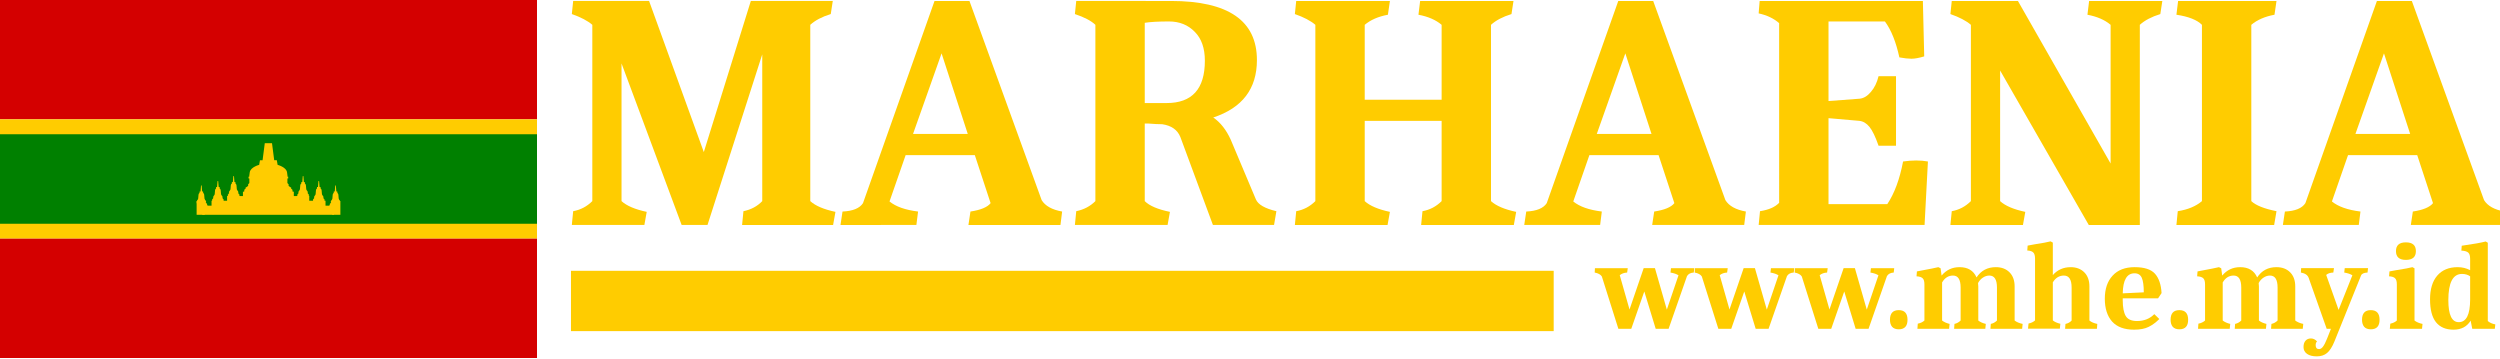 <?xml version="1.0" encoding="UTF-8" standalone="no"?>
<svg
   width="250"
   height="35.879"
   viewBox="0 0 66.146 9.493"
   version="1.1"
   id="svg381"
   sodipodi:docname="logo.svg"
   xml:space="preserve"
   inkscape:version="1.2.2 (b0a8486541, 2022-12-01)"
   xmlns:inkscape="http://www.inkscape.org/namespaces/inkscape"
   xmlns:sodipodi="http://sodipodi.sourceforge.net/DTD/sodipodi-0.dtd"
   xmlns="http://www.w3.org/2000/svg"
   xmlns:svg="http://www.w3.org/2000/svg"
   xmlns:rdf="http://www.w3.org/1999/02/22-rdf-syntax-ns#"
   xmlns:cc="http://creativecommons.org/ns#"
   xmlns:dc="http://purl.org/dc/elements/1.1/"><sodipodi:namedview
     id="namedview4804"
     pagecolor="#ffffff"
     bordercolor="#666666"
     borderopacity="1.0"
     inkscape:showpageshadow="2"
     inkscape:pageopacity="0.0"
     inkscape:pagecheckerboard="0"
     inkscape:deskcolor="#d1d1d1"
     showgrid="false"
     inkscape:zoom="2.5487375"
     inkscape:cx="133.00703"
     inkscape:cy="12.947587"
     inkscape:window-width="1300"
     inkscape:window-height="645"
     inkscape:window-x="0"
     inkscape:window-y="0"
     inkscape:window-maximized="1"
     inkscape:current-layer="svg381" /><defs
     id="defs375"><style
       type="text/css"
       id="style10">.fil1{fill:none}</style><style
       id="style12">.cls-1, .cls-3 {
        fill: #be0000;
      }

      .cls-2 {
        fill: #f8c301;
      }

      .cls-3 {
        fill-rule: evenodd;
      }</style><style
       id="style14">.cls-1, .cls-3 {
        fill: #be0000;
      }

      .cls-2 {
        fill: #f8c301;
      }

      .cls-3 {
        fill-rule: evenodd;
      }</style><style
       id="style16">.cls-1, .cls-3 {
        fill: #be0000;
      }

      .cls-2 {
        fill: #f8c301;
      }

      .cls-3 {
        fill-rule: evenodd;
      }</style><style
       type="text/css"
       id="style18">.fil1{fill:none}</style><style
       id="style20">.cls-1, .cls-3 {
        fill: #be0000;
      }

      .cls-2 {
        fill: #f8c301;
      }

      .cls-3 {
        fill-rule: evenodd;
      }</style><style
       id="style22">.cls-1, .cls-3 {
        fill: #be0000;
      }

      .cls-2 {
        fill: #f8c301;
      }

      .cls-3 {
        fill-rule: evenodd;
      }</style><style
       id="style24">.cls-1, .cls-3 {
        fill: #be0000;
      }

      .cls-2 {
        fill: #f8c301;
      }

      .cls-3 {
        fill-rule: evenodd;
      }</style><style
       id="style26">.cls-1, .cls-3 {
        fill: #be0000;
      }

      .cls-2 {
        fill: #f8c301;
      }

      .cls-3 {
        fill-rule: evenodd;
      }</style><style
       type="text/css"
       id="style28">.fil1{fill:none}</style><style
       id="style30">.cls-1, .cls-3 {
        fill: #be0000;
      }

      .cls-2 {
        fill: #f8c301;
      }

      .cls-3 {
        fill-rule: evenodd;
      }</style><style
       id="style32">.cls-1, .cls-3 {
        fill: #be0000;
      }

      .cls-2 {
        fill: #f8c301;
      }

      .cls-3 {
        fill-rule: evenodd;
      }</style><style
       id="style34">.cls-1, .cls-3 {
        fill: #be0000;
      }

      .cls-2 {
        fill: #f8c301;
      }

      .cls-3 {
        fill-rule: evenodd;
      }</style><style
       type="text/css"
       id="style36">.fil1{fill:none}</style><style
       id="style38">.cls-1, .cls-3 {
        fill: #be0000;
      }

      .cls-2 {
        fill: #f8c301;
      }

      .cls-3 {
        fill-rule: evenodd;
      }</style><style
       id="style40">.cls-1, .cls-3 {
        fill: #be0000;
      }

      .cls-2 {
        fill: #f8c301;
      }

      .cls-3 {
        fill-rule: evenodd;
      }</style><style
       id="style42">.cls-1, .cls-3 {
        fill: #be0000;
      }

      .cls-2 {
        fill: #f8c301;
      }

      .cls-3 {
        fill-rule: evenodd;
      }</style><style
       id="style6868">.cls-1, .cls-3 {
        fill: #be0000;
      }

      .cls-2 {
        fill: #f8c301;
      }

      .cls-3 {
        fill-rule: evenodd;
      }</style><style
       id="style6870">.cls-1, .cls-3 {
        fill: #be0000;
      }

      .cls-2 {
        fill: #f8c301;
      }

      .cls-3 {
        fill-rule: evenodd;
      }</style><style
       type="text/css"
       id="style10-7">.fil1{fill:none}</style><style
       id="style12-5">.cls-1, .cls-3 {
        fill: #be0000;
      }

      .cls-2 {
        fill: #f8c301;
      }

      .cls-3 {
        fill-rule: evenodd;
      }</style><style
       id="style14-3">.cls-1, .cls-3 {
        fill: #be0000;
      }

      .cls-2 {
        fill: #f8c301;
      }

      .cls-3 {
        fill-rule: evenodd;
      }</style><style
       id="style16-5">.cls-1, .cls-3 {
        fill: #be0000;
      }

      .cls-2 {
        fill: #f8c301;
      }

      .cls-3 {
        fill-rule: evenodd;
      }</style><style
       type="text/css"
       id="style18-6">.fil1{fill:none}</style><style
       id="style20-2">.cls-1, .cls-3 {
        fill: #be0000;
      }

      .cls-2 {
        fill: #f8c301;
      }

      .cls-3 {
        fill-rule: evenodd;
      }</style><style
       id="style22-9">.cls-1, .cls-3 {
        fill: #be0000;
      }

      .cls-2 {
        fill: #f8c301;
      }

      .cls-3 {
        fill-rule: evenodd;
      }</style><style
       id="style24-1">.cls-1, .cls-3 {
        fill: #be0000;
      }

      .cls-2 {
        fill: #f8c301;
      }

      .cls-3 {
        fill-rule: evenodd;
      }</style><style
       id="style26-2">.cls-1, .cls-3 {
        fill: #be0000;
      }

      .cls-2 {
        fill: #f8c301;
      }

      .cls-3 {
        fill-rule: evenodd;
      }</style><style
       type="text/css"
       id="style28-7">.fil1{fill:none}</style><style
       id="style30-0">.cls-1, .cls-3 {
        fill: #be0000;
      }

      .cls-2 {
        fill: #f8c301;
      }

      .cls-3 {
        fill-rule: evenodd;
      }</style><style
       id="style32-9">.cls-1, .cls-3 {
        fill: #be0000;
      }

      .cls-2 {
        fill: #f8c301;
      }

      .cls-3 {
        fill-rule: evenodd;
      }</style><style
       id="style34-3">.cls-1, .cls-3 {
        fill: #be0000;
      }

      .cls-2 {
        fill: #f8c301;
      }

      .cls-3 {
        fill-rule: evenodd;
      }</style><style
       type="text/css"
       id="style36-6">.fil1{fill:none}</style><style
       id="style38-0">.cls-1, .cls-3 {
        fill: #be0000;
      }

      .cls-2 {
        fill: #f8c301;
      }

      .cls-3 {
        fill-rule: evenodd;
      }</style><style
       id="style40-6">.cls-1, .cls-3 {
        fill: #be0000;
      }

      .cls-2 {
        fill: #f8c301;
      }

      .cls-3 {
        fill-rule: evenodd;
      }</style><style
       id="style42-2">.cls-1, .cls-3 {
        fill: #be0000;
      }

      .cls-2 {
        fill: #f8c301;
      }

      .cls-3 {
        fill-rule: evenodd;
      }</style><style
       type="text/css"
       id="style10-5">.fil1{fill:none}</style><style
       id="style12-0">.cls-1, .cls-3 {
        fill: #be0000;
      }

      .cls-2 {
        fill: #f8c301;
      }

      .cls-3 {
        fill-rule: evenodd;
      }</style><style
       id="style14-36">.cls-1, .cls-3 {
        fill: #be0000;
      }

      .cls-2 {
        fill: #f8c301;
      }

      .cls-3 {
        fill-rule: evenodd;
      }</style><style
       id="style16-1">.cls-1, .cls-3 {
        fill: #be0000;
      }

      .cls-2 {
        fill: #f8c301;
      }

      .cls-3 {
        fill-rule: evenodd;
      }</style><style
       type="text/css"
       id="style18-0">.fil1{fill:none}</style><style
       id="style20-6">.cls-1, .cls-3 {
        fill: #be0000;
      }

      .cls-2 {
        fill: #f8c301;
      }

      .cls-3 {
        fill-rule: evenodd;
      }</style><style
       id="style22-3">.cls-1, .cls-3 {
        fill: #be0000;
      }

      .cls-2 {
        fill: #f8c301;
      }

      .cls-3 {
        fill-rule: evenodd;
      }</style><style
       id="style24-2">.cls-1, .cls-3 {
        fill: #be0000;
      }

      .cls-2 {
        fill: #f8c301;
      }

      .cls-3 {
        fill-rule: evenodd;
      }</style><style
       id="style26-0">.cls-1, .cls-3 {
        fill: #be0000;
      }

      .cls-2 {
        fill: #f8c301;
      }

      .cls-3 {
        fill-rule: evenodd;
      }</style><style
       type="text/css"
       id="style28-6">.fil1{fill:none}</style><style
       id="style30-1">.cls-1, .cls-3 {
        fill: #be0000;
      }

      .cls-2 {
        fill: #f8c301;
      }

      .cls-3 {
        fill-rule: evenodd;
      }</style><style
       id="style32-5">.cls-1, .cls-3 {
        fill: #be0000;
      }

      .cls-2 {
        fill: #f8c301;
      }

      .cls-3 {
        fill-rule: evenodd;
      }</style><style
       id="style34-5">.cls-1, .cls-3 {
        fill: #be0000;
      }

      .cls-2 {
        fill: #f8c301;
      }

      .cls-3 {
        fill-rule: evenodd;
      }</style><style
       type="text/css"
       id="style36-4">.fil1{fill:none}</style><style
       id="style38-7">.cls-1, .cls-3 {
        fill: #be0000;
      }

      .cls-2 {
        fill: #f8c301;
      }

      .cls-3 {
        fill-rule: evenodd;
      }</style><style
       id="style40-65">.cls-1, .cls-3 {
        fill: #be0000;
      }

      .cls-2 {
        fill: #f8c301;
      }

      .cls-3 {
        fill-rule: evenodd;
      }</style><style
       id="style42-6">.cls-1, .cls-3 {
        fill: #be0000;
      }

      .cls-2 {
        fill: #f8c301;
      }

      .cls-3 {
        fill-rule: evenodd;
      }</style><style
       type="text/css"
       id="style11518">.fil1{fill:none}</style><style
       id="style11520">.cls-1, .cls-3 {
        fill: #be0000;
      }

      .cls-2 {
        fill: #f8c301;
      }

      .cls-3 {
        fill-rule: evenodd;
      }</style><style
       id="style11522">.cls-1, .cls-3 {
        fill: #be0000;
      }

      .cls-2 {
        fill: #f8c301;
      }

      .cls-3 {
        fill-rule: evenodd;
      }</style><style
       type="text/css"
       id="style10-3">.fil1{fill:none}</style><style
       id="style12-6">.cls-1, .cls-3 {
        fill: #be0000;
      }

      .cls-2 {
        fill: #f8c301;
      }

      .cls-3 {
        fill-rule: evenodd;
      }</style><style
       id="style14-7">.cls-1, .cls-3 {
        fill: #be0000;
      }

      .cls-2 {
        fill: #f8c301;
      }

      .cls-3 {
        fill-rule: evenodd;
      }</style><style
       id="style16-53">.cls-1, .cls-3 {
        fill: #be0000;
      }

      .cls-2 {
        fill: #f8c301;
      }

      .cls-3 {
        fill-rule: evenodd;
      }</style><style
       type="text/css"
       id="style18-5">.fil1{fill:none}</style><style
       id="style20-62">.cls-1, .cls-3 {
        fill: #be0000;
      }

      .cls-2 {
        fill: #f8c301;
      }

      .cls-3 {
        fill-rule: evenodd;
      }</style><style
       id="style22-91">.cls-1, .cls-3 {
        fill: #be0000;
      }

      .cls-2 {
        fill: #f8c301;
      }

      .cls-3 {
        fill-rule: evenodd;
      }</style><style
       id="style24-27">.cls-1, .cls-3 {
        fill: #be0000;
      }

      .cls-2 {
        fill: #f8c301;
      }

      .cls-3 {
        fill-rule: evenodd;
      }</style><style
       id="style26-09">.cls-1, .cls-3 {
        fill: #be0000;
      }

      .cls-2 {
        fill: #f8c301;
      }

      .cls-3 {
        fill-rule: evenodd;
      }</style><style
       type="text/css"
       id="style28-3">.fil1{fill:none}</style><style
       id="style30-6">.cls-1, .cls-3 {
        fill: #be0000;
      }

      .cls-2 {
        fill: #f8c301;
      }

      .cls-3 {
        fill-rule: evenodd;
      }</style><style
       id="style32-0">.cls-1, .cls-3 {
        fill: #be0000;
      }

      .cls-2 {
        fill: #f8c301;
      }

      .cls-3 {
        fill-rule: evenodd;
      }</style><style
       id="style34-6">.cls-1, .cls-3 {
        fill: #be0000;
      }

      .cls-2 {
        fill: #f8c301;
      }

      .cls-3 {
        fill-rule: evenodd;
      }</style><style
       type="text/css"
       id="style36-2">.fil1{fill:none}</style><style
       id="style38-6">.cls-1, .cls-3 {
        fill: #be0000;
      }

      .cls-2 {
        fill: #f8c301;
      }

      .cls-3 {
        fill-rule: evenodd;
      }</style><style
       id="style40-1">.cls-1, .cls-3 {
        fill: #be0000;
      }

      .cls-2 {
        fill: #f8c301;
      }

      .cls-3 {
        fill-rule: evenodd;
      }</style><style
       id="style42-8">.cls-1, .cls-3 {
        fill: #be0000;
      }

      .cls-2 {
        fill: #f8c301;
      }

      .cls-3 {
        fill-rule: evenodd;
      }</style><style
       id="style6868-7">.cls-1, .cls-3 {
        fill: #be0000;
      }

      .cls-2 {
        fill: #f8c301;
      }

      .cls-3 {
        fill-rule: evenodd;
      }</style><style
       id="style6870-9">.cls-1, .cls-3 {
        fill: #be0000;
      }

      .cls-2 {
        fill: #f8c301;
      }

      .cls-3 {
        fill-rule: evenodd;
      }</style><style
       type="text/css"
       id="style10-7-2">.fil1{fill:none}</style><style
       id="style12-5-0">.cls-1, .cls-3 {
        fill: #be0000;
      }

      .cls-2 {
        fill: #f8c301;
      }

      .cls-3 {
        fill-rule: evenodd;
      }</style><style
       id="style14-3-2">.cls-1, .cls-3 {
        fill: #be0000;
      }

      .cls-2 {
        fill: #f8c301;
      }

      .cls-3 {
        fill-rule: evenodd;
      }</style><style
       id="style16-5-3">.cls-1, .cls-3 {
        fill: #be0000;
      }

      .cls-2 {
        fill: #f8c301;
      }

      .cls-3 {
        fill-rule: evenodd;
      }</style><style
       type="text/css"
       id="style18-6-7">.fil1{fill:none}</style><style
       id="style20-2-5">.cls-1, .cls-3 {
        fill: #be0000;
      }

      .cls-2 {
        fill: #f8c301;
      }

      .cls-3 {
        fill-rule: evenodd;
      }</style><style
       id="style22-9-9">.cls-1, .cls-3 {
        fill: #be0000;
      }

      .cls-2 {
        fill: #f8c301;
      }

      .cls-3 {
        fill-rule: evenodd;
      }</style><style
       id="style24-1-2">.cls-1, .cls-3 {
        fill: #be0000;
      }

      .cls-2 {
        fill: #f8c301;
      }

      .cls-3 {
        fill-rule: evenodd;
      }</style><style
       id="style26-2-2">.cls-1, .cls-3 {
        fill: #be0000;
      }

      .cls-2 {
        fill: #f8c301;
      }

      .cls-3 {
        fill-rule: evenodd;
      }</style><style
       type="text/css"
       id="style28-7-8">.fil1{fill:none}</style><style
       id="style30-0-9">.cls-1, .cls-3 {
        fill: #be0000;
      }

      .cls-2 {
        fill: #f8c301;
      }

      .cls-3 {
        fill-rule: evenodd;
      }</style><style
       id="style32-9-7">.cls-1, .cls-3 {
        fill: #be0000;
      }

      .cls-2 {
        fill: #f8c301;
      }

      .cls-3 {
        fill-rule: evenodd;
      }</style><style
       id="style34-3-3">.cls-1, .cls-3 {
        fill: #be0000;
      }

      .cls-2 {
        fill: #f8c301;
      }

      .cls-3 {
        fill-rule: evenodd;
      }</style><style
       type="text/css"
       id="style36-6-6">.fil1{fill:none}</style><style
       id="style38-0-1">.cls-1, .cls-3 {
        fill: #be0000;
      }

      .cls-2 {
        fill: #f8c301;
      }

      .cls-3 {
        fill-rule: evenodd;
      }</style><style
       id="style40-6-2">.cls-1, .cls-3 {
        fill: #be0000;
      }

      .cls-2 {
        fill: #f8c301;
      }

      .cls-3 {
        fill-rule: evenodd;
      }</style><style
       id="style42-2-9">.cls-1, .cls-3 {
        fill: #be0000;
      }

      .cls-2 {
        fill: #f8c301;
      }

      .cls-3 {
        fill-rule: evenodd;
      }</style><style
       type="text/css"
       id="style10-5-3">.fil1{fill:none}</style><style
       id="style12-0-1">.cls-1, .cls-3 {
        fill: #be0000;
      }

      .cls-2 {
        fill: #f8c301;
      }

      .cls-3 {
        fill-rule: evenodd;
      }</style><style
       id="style14-36-9">.cls-1, .cls-3 {
        fill: #be0000;
      }

      .cls-2 {
        fill: #f8c301;
      }

      .cls-3 {
        fill-rule: evenodd;
      }</style><style
       id="style16-1-4">.cls-1, .cls-3 {
        fill: #be0000;
      }

      .cls-2 {
        fill: #f8c301;
      }

      .cls-3 {
        fill-rule: evenodd;
      }</style><style
       type="text/css"
       id="style18-0-7">.fil1{fill:none}</style><style
       id="style20-6-8">.cls-1, .cls-3 {
        fill: #be0000;
      }

      .cls-2 {
        fill: #f8c301;
      }

      .cls-3 {
        fill-rule: evenodd;
      }</style><style
       id="style22-3-4">.cls-1, .cls-3 {
        fill: #be0000;
      }

      .cls-2 {
        fill: #f8c301;
      }

      .cls-3 {
        fill-rule: evenodd;
      }</style><style
       id="style24-2-5">.cls-1, .cls-3 {
        fill: #be0000;
      }

      .cls-2 {
        fill: #f8c301;
      }

      .cls-3 {
        fill-rule: evenodd;
      }</style><style
       id="style26-0-0">.cls-1, .cls-3 {
        fill: #be0000;
      }

      .cls-2 {
        fill: #f8c301;
      }

      .cls-3 {
        fill-rule: evenodd;
      }</style><style
       type="text/css"
       id="style28-6-3">.fil1{fill:none}</style><style
       id="style30-1-6">.cls-1, .cls-3 {
        fill: #be0000;
      }

      .cls-2 {
        fill: #f8c301;
      }

      .cls-3 {
        fill-rule: evenodd;
      }</style><style
       id="style32-5-1">.cls-1, .cls-3 {
        fill: #be0000;
      }

      .cls-2 {
        fill: #f8c301;
      }

      .cls-3 {
        fill-rule: evenodd;
      }</style><style
       id="style34-5-0">.cls-1, .cls-3 {
        fill: #be0000;
      }

      .cls-2 {
        fill: #f8c301;
      }

      .cls-3 {
        fill-rule: evenodd;
      }</style><style
       type="text/css"
       id="style36-4-6">.fil1{fill:none}</style><style
       id="style38-7-3">.cls-1, .cls-3 {
        fill: #be0000;
      }

      .cls-2 {
        fill: #f8c301;
      }

      .cls-3 {
        fill-rule: evenodd;
      }</style><style
       id="style40-65-2">.cls-1, .cls-3 {
        fill: #be0000;
      }

      .cls-2 {
        fill: #f8c301;
      }

      .cls-3 {
        fill-rule: evenodd;
      }</style><style
       id="style42-6-0">.cls-1, .cls-3 {
        fill: #be0000;
      }

      .cls-2 {
        fill: #f8c301;
      }

      .cls-3 {
        fill-rule: evenodd;
      }</style><style
       type="text/css"
       id="style10-36">.fil1{fill:none}</style><style
       id="style12-7">.cls-1, .cls-3 {
        fill: #be0000;
      }

      .cls-2 {
        fill: #f8c301;
      }

      .cls-3 {
        fill-rule: evenodd;
      }</style><style
       id="style14-5">.cls-1, .cls-3 {
        fill: #be0000;
      }

      .cls-2 {
        fill: #f8c301;
      }

      .cls-3 {
        fill-rule: evenodd;
      }</style><style
       id="style16-3">.cls-1, .cls-3 {
        fill: #be0000;
      }

      .cls-2 {
        fill: #f8c301;
      }

      .cls-3 {
        fill-rule: evenodd;
      }</style><style
       type="text/css"
       id="style18-56">.fil1{fill:none}</style><style
       id="style20-29">.cls-1, .cls-3 {
        fill: #be0000;
      }

      .cls-2 {
        fill: #f8c301;
      }

      .cls-3 {
        fill-rule: evenodd;
      }</style><style
       id="style22-1">.cls-1, .cls-3 {
        fill: #be0000;
      }

      .cls-2 {
        fill: #f8c301;
      }

      .cls-3 {
        fill-rule: evenodd;
      }</style><style
       id="style24-270">.cls-1, .cls-3 {
        fill: #be0000;
      }

      .cls-2 {
        fill: #f8c301;
      }

      .cls-3 {
        fill-rule: evenodd;
      }</style><style
       id="style26-9">.cls-1, .cls-3 {
        fill: #be0000;
      }

      .cls-2 {
        fill: #f8c301;
      }

      .cls-3 {
        fill-rule: evenodd;
      }</style><style
       type="text/css"
       id="style28-36">.fil1{fill:none}</style><style
       id="style30-06">.cls-1, .cls-3 {
        fill: #be0000;
      }

      .cls-2 {
        fill: #f8c301;
      }

      .cls-3 {
        fill-rule: evenodd;
      }</style><style
       id="style32-2">.cls-1, .cls-3 {
        fill: #be0000;
      }

      .cls-2 {
        fill: #f8c301;
      }

      .cls-3 {
        fill-rule: evenodd;
      }</style><style
       id="style34-61">.cls-1, .cls-3 {
        fill: #be0000;
      }

      .cls-2 {
        fill: #f8c301;
      }

      .cls-3 {
        fill-rule: evenodd;
      }</style><style
       type="text/css"
       id="style36-8">.fil1{fill:none}</style><style
       id="style38-79">.cls-1, .cls-3 {
        fill: #be0000;
      }

      .cls-2 {
        fill: #f8c301;
      }

      .cls-3 {
        fill-rule: evenodd;
      }</style><style
       id="style40-2">.cls-1, .cls-3 {
        fill: #be0000;
      }

      .cls-2 {
        fill: #f8c301;
      }

      .cls-3 {
        fill-rule: evenodd;
      }</style><style
       id="style42-0">.cls-1, .cls-3 {
        fill: #be0000;
      }

      .cls-2 {
        fill: #f8c301;
      }

      .cls-3 {
        fill-rule: evenodd;
      }</style><style
       id="style6868-2">.cls-1, .cls-3 {
        fill: #be0000;
      }

      .cls-2 {
        fill: #f8c301;
      }

      .cls-3 {
        fill-rule: evenodd;
      }</style><style
       id="style6870-3">.cls-1, .cls-3 {
        fill: #be0000;
      }

      .cls-2 {
        fill: #f8c301;
      }

      .cls-3 {
        fill-rule: evenodd;
      }</style><style
       type="text/css"
       id="style10-7-7">.fil1{fill:none}</style><style
       id="style12-5-5">.cls-1, .cls-3 {
        fill: #be0000;
      }

      .cls-2 {
        fill: #f8c301;
      }

      .cls-3 {
        fill-rule: evenodd;
      }</style><style
       id="style14-3-9">.cls-1, .cls-3 {
        fill: #be0000;
      }

      .cls-2 {
        fill: #f8c301;
      }

      .cls-3 {
        fill-rule: evenodd;
      }</style><style
       id="style16-5-2">.cls-1, .cls-3 {
        fill: #be0000;
      }

      .cls-2 {
        fill: #f8c301;
      }

      .cls-3 {
        fill-rule: evenodd;
      }</style><style
       type="text/css"
       id="style18-6-2">.fil1{fill:none}</style><style
       id="style20-2-8">.cls-1, .cls-3 {
        fill: #be0000;
      }

      .cls-2 {
        fill: #f8c301;
      }

      .cls-3 {
        fill-rule: evenodd;
      }</style><style
       id="style22-9-97">.cls-1, .cls-3 {
        fill: #be0000;
      }

      .cls-2 {
        fill: #f8c301;
      }

      .cls-3 {
        fill-rule: evenodd;
      }</style><style
       id="style24-1-3">.cls-1, .cls-3 {
        fill: #be0000;
      }

      .cls-2 {
        fill: #f8c301;
      }

      .cls-3 {
        fill-rule: evenodd;
      }</style><style
       id="style26-2-6">.cls-1, .cls-3 {
        fill: #be0000;
      }

      .cls-2 {
        fill: #f8c301;
      }

      .cls-3 {
        fill-rule: evenodd;
      }</style><style
       type="text/css"
       id="style28-7-1">.fil1{fill:none}</style><style
       id="style30-0-2">.cls-1, .cls-3 {
        fill: #be0000;
      }

      .cls-2 {
        fill: #f8c301;
      }

      .cls-3 {
        fill-rule: evenodd;
      }</style><style
       id="style32-9-9">.cls-1, .cls-3 {
        fill: #be0000;
      }

      .cls-2 {
        fill: #f8c301;
      }

      .cls-3 {
        fill-rule: evenodd;
      }</style><style
       id="style34-3-31">.cls-1, .cls-3 {
        fill: #be0000;
      }

      .cls-2 {
        fill: #f8c301;
      }

      .cls-3 {
        fill-rule: evenodd;
      }</style><style
       type="text/css"
       id="style36-6-9">.fil1{fill:none}</style><style
       id="style38-0-4">.cls-1, .cls-3 {
        fill: #be0000;
      }

      .cls-2 {
        fill: #f8c301;
      }

      .cls-3 {
        fill-rule: evenodd;
      }</style><style
       id="style40-6-7">.cls-1, .cls-3 {
        fill: #be0000;
      }

      .cls-2 {
        fill: #f8c301;
      }

      .cls-3 {
        fill-rule: evenodd;
      }</style><style
       id="style42-2-8">.cls-1, .cls-3 {
        fill: #be0000;
      }

      .cls-2 {
        fill: #f8c301;
      }

      .cls-3 {
        fill-rule: evenodd;
      }</style><style
       type="text/css"
       id="style10-5-4">.fil1{fill:none}</style><style
       id="style12-0-5">.cls-1, .cls-3 {
        fill: #be0000;
      }

      .cls-2 {
        fill: #f8c301;
      }

      .cls-3 {
        fill-rule: evenodd;
      }</style><style
       id="style14-36-0">.cls-1, .cls-3 {
        fill: #be0000;
      }

      .cls-2 {
        fill: #f8c301;
      }

      .cls-3 {
        fill-rule: evenodd;
      }</style><style
       id="style16-1-3">.cls-1, .cls-3 {
        fill: #be0000;
      }

      .cls-2 {
        fill: #f8c301;
      }

      .cls-3 {
        fill-rule: evenodd;
      }</style><style
       type="text/css"
       id="style18-0-6">.fil1{fill:none}</style><style
       id="style20-6-1">.cls-1, .cls-3 {
        fill: #be0000;
      }

      .cls-2 {
        fill: #f8c301;
      }

      .cls-3 {
        fill-rule: evenodd;
      }</style><style
       id="style22-3-0">.cls-1, .cls-3 {
        fill: #be0000;
      }

      .cls-2 {
        fill: #f8c301;
      }

      .cls-3 {
        fill-rule: evenodd;
      }</style><style
       id="style24-2-6">.cls-1, .cls-3 {
        fill: #be0000;
      }

      .cls-2 {
        fill: #f8c301;
      }

      .cls-3 {
        fill-rule: evenodd;
      }</style><style
       id="style26-0-3">.cls-1, .cls-3 {
        fill: #be0000;
      }

      .cls-2 {
        fill: #f8c301;
      }

      .cls-3 {
        fill-rule: evenodd;
      }</style><style
       type="text/css"
       id="style28-6-2">.fil1{fill:none}</style><style
       id="style30-1-0">.cls-1, .cls-3 {
        fill: #be0000;
      }

      .cls-2 {
        fill: #f8c301;
      }

      .cls-3 {
        fill-rule: evenodd;
      }</style><style
       id="style32-5-6">.cls-1, .cls-3 {
        fill: #be0000;
      }

      .cls-2 {
        fill: #f8c301;
      }

      .cls-3 {
        fill-rule: evenodd;
      }</style><style
       id="style34-5-1">.cls-1, .cls-3 {
        fill: #be0000;
      }

      .cls-2 {
        fill: #f8c301;
      }

      .cls-3 {
        fill-rule: evenodd;
      }</style><style
       type="text/css"
       id="style36-4-5">.fil1{fill:none}</style><style
       id="style38-7-5">.cls-1, .cls-3 {
        fill: #be0000;
      }

      .cls-2 {
        fill: #f8c301;
      }

      .cls-3 {
        fill-rule: evenodd;
      }</style><style
       id="style40-65-4">.cls-1, .cls-3 {
        fill: #be0000;
      }

      .cls-2 {
        fill: #f8c301;
      }

      .cls-3 {
        fill-rule: evenodd;
      }</style><style
       id="style42-6-7">.cls-1, .cls-3 {
        fill: #be0000;
      }

      .cls-2 {
        fill: #f8c301;
      }

      .cls-3 {
        fill-rule: evenodd;
      }</style></defs><g
     id="g5292"
     transform="matrix(0.179,0,0,0.179,3.2900915e-5,2.2061423e-5)"><path
       id="rect4165-6"
       style="vector-effect:none;fill:#d40000;fill-rule:evenodd;stroke-width:0.153;stop-color:#000000"
       d="M -1.7871093e-6,-7.5488282e-7 H 79.375 V 17.639 H -1.7871093e-6 Z" /><path
       id="rect4167-5"
       style="vector-effect:none;fill:#ffcc00;fill-rule:evenodd;stroke-width:0.264;stop-color:#000000"
       d="M -1.7871093e-6,17.639 H 79.375 v 17.639 H -1.7871093e-6 Z" /><path
       id="rect4171-6"
       style="vector-effect:none;fill:#d40000;fill-rule:evenodd;stroke-width:0.153;stop-color:#000000"
       d="M -1.7871093e-6,35.278 H 79.375 V 52.917 H -1.7871093e-6 Z" /><path
       id="path182-9"
       style="vector-effect:none;fill:#008000;fill-rule:evenodd;stroke-width:0.229;stop-color:#000000"
       d="M -1.7871093e-6,19.844 H 79.375 V 33.073 H -1.7871093e-6 Z" /><path
       id="rect23031"
       style="vector-effect:none;fill:#ffcc00;fill-rule:evenodd;stroke-width:0.015;stop-color:#000000"
       d="m 29.063,29.762 h 1.205 v 1.987 h -1.205 z" /><path
       id="path20324"
       style="fill:#ffcc00;stroke-width:0.065"
       d="m 39.138,21.167 -0.326,2.518 h -0.385 l -0.118,0.681 c 0,0 -1.274,0.326 -1.392,1.096 -0.077,0.502 -0.079,0.626 -0.071,0.651 h 0.012 c 0,0 -0.007,0.014 -0.012,0 h -0.107 v 0.267 h 0.118 v 0.681 l -0.178,0.178 v 0.237 l -0.237,0.177 -0.148,0.089 v 0.178 c 0,0 -0.178,0.059 -0.178,0.148 0,0.089 -0.029,0.267 -0.029,0.267 h -0.178 v 0.645 H 35.464 V 28.948 h -0.103 c 0.012,-0.01 0.033,-0.041 0.033,-0.119 0,-0.143 -0.092,-0.131 -0.092,-0.131 v -0.024 h -0.009 v -0.027 c 0,0 -7.76e-4,-3.9e-5 -0.017,-0.012 -0.016,-0.012 -0.025,-0.041 -0.036,-0.064 -0.011,-0.022 -0.047,-0.033 -0.047,-0.033 0,0 6.9e-5,-7.74e-4 6.43e-4,-0.002 0.004,-0.009 0.03,-0.064 0.04,-0.094 0.011,-0.034 0.008,-0.083 0.008,-0.083 h -0.018 v -0.026 h -0.044 v -0.073 h -0.009 v -0.028 c 0,0 -0.019,0.002 -0.026,-0.013 -0.007,-0.015 -0.02,-0.06 -0.067,-0.06 v -0.064 h -0.032 v -0.054 h -0.024 c -4.01e-4,-0.002 -0.015,-0.039 -0.023,-0.137 -0.002,-0.016 -0.003,-0.039 -0.006,-0.066 -0.005,-0.057 -0.012,-0.133 -0.018,-0.205 -0.007,-0.081 -0.014,-0.158 -0.016,-0.198 -7.75e-4,-0.009 -0.002,-0.017 -0.002,-0.022 -7.76e-4,-0.027 -0.009,-0.083 -0.031,-0.137 -0.021,-0.052 -0.056,-0.104 -0.112,-0.125 h -2.05e-4 l -0.013,-0.148 -0.008,-0.09 H 34.655 l -0.032,-0.399 -0.031,-0.381 -0.006,-0.075 c 0,0 -0.003,-0.041 -0.049,-0.041 h -8.47e-4 c -0.045,0 -0.049,0.041 -0.049,0.041 l -0.006,0.075 -0.031,0.381 -0.032,0.399 h -0.138 l -0.008,0.09 -0.013,0.148 c -0.056,0.021 -0.091,0.073 -0.112,0.125 -0.022,0.054 -0.03,0.11 -0.031,0.137 -1.33e-4,0.005 -2.45e-4,0.012 -0.002,0.022 -0.003,0.04 -0.009,0.117 -0.017,0.198 -0.006,0.072 -0.013,0.148 -0.018,0.205 -0.003,0.027 -0.004,0.05 -0.005,0.066 -0.008,0.098 -0.022,0.135 -0.023,0.137 h -0.024 v 0.054 h -0.032 v 0.064 c -0.047,0 -0.06,0.046 -0.067,0.06 -0.007,0.015 -0.026,0.013 -0.026,0.013 v 0.028 h -0.009 v 0.074 h -0.044 v 0.026 h -0.018 c 0,0 -0.004,0.049 0.007,0.083 0.01,0.031 0.035,0.085 0.04,0.094 4.02e-4,8.89e-4 8.47e-4,0.002 8.47e-4,0.002 0,0 -0.036,0.01 -0.048,0.033 -0.011,0.022 -0.02,0.052 -0.036,0.064 -0.016,0.012 -0.017,0.012 -0.017,0.012 v 0.027 h -0.009 v 0.024 c 0,0 -0.092,-0.011 -0.092,0.131 0,0.077 0.021,0.109 0.033,0.119 h -0.103 v 0.032 H 33.566 v 0.692 h -0.531 c 0.012,-0.013 0.029,-0.046 0.029,-0.115 0,-0.143 -0.092,-0.131 -0.092,-0.131 v -0.024 h -0.009 v -0.027 c 0,0 -0.002,1.69e-4 -0.017,-0.011 -0.016,-0.012 -0.025,-0.041 -0.036,-0.063 -0.011,-0.022 -0.048,-0.033 -0.048,-0.033 0,0 2.77e-4,-7.74e-4 8.47e-4,-0.002 0.004,-0.009 0.03,-0.064 0.04,-0.094 0.011,-0.034 0.007,-0.083 0.007,-0.083 h -0.018 v -0.026 h -0.044 v -0.073 h -0.009 v -0.028 c 0,0 -0.019,0.002 -0.026,-0.013 -0.007,-0.015 -0.02,-0.06 -0.067,-0.06 v -0.064 h -0.032 v -0.054 h -0.024 c -4.02e-4,-0.002 -0.015,-0.039 -0.023,-0.137 -0.002,-0.016 -0.003,-0.039 -0.006,-0.066 -0.005,-0.057 -0.012,-0.133 -0.018,-0.205 -0.007,-0.081 -0.014,-0.158 -0.017,-0.198 -7.75e-4,-0.009 -8.47e-4,-0.017 -0.002,-0.022 -7.76e-4,-0.027 -0.009,-0.083 -0.031,-0.137 -0.021,-0.052 -0.056,-0.104 -0.112,-0.125 h -2.09e-4 l -0.013,-0.148 -0.008,-0.09 h -0.138 l -0.032,-0.399 -0.031,-0.381 -0.006,-0.075 c 0,0 -0.003,-0.041 -0.049,-0.041 h -8.46e-4 c -0.045,0 -0.048,0.041 -0.048,0.041 l -0.006,0.075 -0.031,0.381 -0.032,0.399 h -0.138 l -0.008,0.09 -0.013,0.148 h -2.05e-4 c -0.056,0.021 -0.091,0.073 -0.112,0.125 -0.022,0.054 -0.03,0.11 -0.031,0.137 -1.93e-4,0.005 -4.42e-4,0.012 -0.002,0.022 -0.003,0.04 -0.009,0.117 -0.017,0.198 -0.006,0.072 -0.013,0.148 -0.018,0.205 -0.003,0.027 -0.004,0.05 -0.005,0.066 -0.008,0.098 -0.022,0.135 -0.023,0.137 h -0.024 v 0.054 h -0.032 v 0.064 c -0.047,0 -0.06,0.046 -0.067,0.06 -0.007,0.015 -0.026,0.013 -0.026,0.013 v 0.028 h -0.009 v 0.073 h -0.044 v 0.026 h -0.018 c 0,0 -0.004,0.049 0.007,0.083 0.01,0.031 0.035,0.085 0.04,0.094 4.01e-4,8.89e-4 8.47e-4,0.002 8.47e-4,0.002 0,0 -0.036,0.01 -0.048,0.033 -0.011,0.022 -0.02,0.052 -0.036,0.064 -0.016,0.012 -0.017,0.011 -0.017,0.011 v 0.027 h -0.009 v 0.024 c 0,0 -0.092,-0.011 -0.092,0.131 0,0.069 0.017,0.101 0.029,0.115 h -0.106 v 0.728 h -0.578 v -0.068 h -0.103 c 0.012,-0.01 0.033,-0.041 0.033,-0.119 0,-0.143 -0.092,-0.131 -0.092,-0.131 v -0.024 h -0.009 v -0.027 c 0,0 -0.002,-3.9e-5 -0.017,-0.012 -0.016,-0.012 -0.025,-0.041 -0.036,-0.063 -0.011,-0.022 -0.048,-0.033 -0.048,-0.033 0,0 2.77e-4,-6.03e-4 8.46e-4,-0.002 0.004,-0.009 0.03,-0.064 0.04,-0.094 0.011,-0.034 0.007,-0.083 0.007,-0.083 h -0.018 v -0.026 h -0.044 v -0.073 h -0.009 v -0.028 c 0,0 -0.019,0.002 -0.026,-0.013 -0.007,-0.015 -0.02,-0.06 -0.067,-0.06 v -0.064 h -0.032 v -0.054 h -0.024 c -4.01e-4,-0.002 -0.015,-0.039 -0.023,-0.137 -0.002,-0.016 -0.003,-0.039 -0.006,-0.066 -0.005,-0.057 -0.012,-0.133 -0.018,-0.205 -0.007,-0.081 -0.014,-0.158 -0.017,-0.198 -7.75e-4,-0.009 -0.002,-0.017 -0.002,-0.022 -7.75e-4,-0.027 -0.009,-0.083 -0.031,-0.137 -0.021,-0.052 -0.056,-0.104 -0.112,-0.125 h -2.08e-4 l -0.013,-0.148 -0.008,-0.09 h -0.138 l -0.032,-0.399 -0.031,-0.381 -0.006,-0.075 c 0,0 -0.003,-0.041 -0.049,-0.041 h -8.47e-4 c -0.045,0 -0.048,0.041 -0.048,0.041 l -0.006,0.075 -0.031,0.381 -0.032,0.399 h -0.138 l -0.008,0.09 -0.013,0.148 h -2.09e-4 c -0.056,0.021 -0.091,0.073 -0.112,0.125 -0.022,0.054 -0.03,0.11 -0.031,0.137 -1.97e-4,0.005 -4.41e-4,0.012 -0.002,0.022 -0.003,0.04 -0.009,0.117 -0.017,0.198 -0.006,0.072 -0.013,0.148 -0.018,0.205 -0.003,0.027 -0.004,0.05 -0.005,0.066 -0.008,0.098 -0.022,0.135 -0.023,0.137 h -0.024 v 0.054 h -0.032 v 0.064 c -0.047,0 -0.06,0.046 -0.067,0.06 -0.007,0.015 -0.026,0.013 -0.026,0.013 v 0.028 h -0.009 v 0.073 h -0.044 v 0.026 h -0.018 c 0,0 -0.004,0.049 0.007,0.083 0.01,0.031 0.035,0.085 0.04,0.094 4.01e-4,8.89e-4 8.46e-4,0.002 8.46e-4,0.002 0,0 -0.036,0.01 -0.048,0.033 -4.03e-4,8.89e-4 -6.44e-4,0.002 -0.002,0.003 0.328,0.631 0.651,1.262 0.871,1.792 h 19.408 c 0.241,-0.581 0.61,-1.285 0.968,-1.976 4.02e-4,-0.001 0.002,-0.002 0.002,-0.003 4.03e-4,-0.016 -4e-4,-0.027 -4e-4,-0.027 h -0.018 v -0.026 h -0.044 v -0.073 h -0.009 v -0.028 c 0,0 -0.019,0.002 -0.026,-0.013 -0.007,-0.015 -0.02,-0.06 -0.067,-0.06 v -0.064 h -0.032 v -0.054 h -0.024 c -4.02e-4,-0.002 -0.015,-0.039 -0.023,-0.137 -0.002,-0.016 -0.003,-0.039 -0.006,-0.066 -0.005,-0.057 -0.012,-0.133 -0.018,-0.205 -0.007,-0.081 -0.014,-0.158 -0.017,-0.198 -7.75e-4,-0.009 -8.46e-4,-0.017 -0.002,-0.022 -7.75e-4,-0.027 -0.009,-0.083 -0.031,-0.137 -0.021,-0.052 -0.057,-0.104 -0.112,-0.125 h -1.33e-4 l -0.013,-0.148 -0.008,-0.09 h -0.138 l -0.032,-0.399 -0.031,-0.381 -0.006,-0.075 c 0,0 -0.003,-0.041 -0.048,-0.041 h -8.47e-4 c -0.045,0 -0.049,0.041 -0.049,0.041 l -0.006,0.075 -0.031,0.381 -0.032,0.399 h -0.138 l -0.008,0.09 -0.013,0.148 h -2.04e-4 c -0.056,0.021 -0.091,0.073 -0.112,0.125 -0.022,0.054 -0.03,0.11 -0.031,0.137 -2.01e-4,0.005 -4.41e-4,0.012 -0.002,0.022 -0.003,0.04 -0.009,0.117 -0.017,0.198 -0.006,0.072 -0.013,0.148 -0.018,0.205 -0.003,0.027 -0.004,0.05 -0.005,0.066 -0.008,0.098 -0.022,0.135 -0.023,0.137 h -0.024 v 0.054 h -0.032 v 0.064 c -0.047,0 -0.06,0.046 -0.067,0.06 -0.007,0.015 -0.026,0.013 -0.026,0.013 v 0.028 h -0.009 v 0.073 h -0.044 v 0.026 h -0.018 c 0,0 -0.004,0.049 0.008,0.083 0.01,0.031 0.035,0.085 0.04,0.094 4.01e-4,8.89e-4 6.43e-4,0.002 6.43e-4,0.002 0,0 -0.036,0.01 -0.048,0.032 -0.011,0.022 -0.02,0.052 -0.036,0.064 -0.016,0.012 -0.017,0.012 -0.017,0.012 v 0.027 h -0.009 v 0.024 c 0,0 -0.092,-0.012 -0.092,0.131 0,0.077 0.021,0.109 0.033,0.119 h -0.102 v 0.068 h -0.554 v -0.728 h -0.167 c 0.012,-0.013 0.029,-0.046 0.029,-0.115 0,-0.143 -0.092,-0.131 -0.092,-0.131 v -0.024 h -0.009 v -0.027 c 0,0 -0.002,-3.5e-5 -0.017,-0.012 -0.016,-0.012 -0.025,-0.041 -0.036,-0.064 -0.011,-0.022 -0.047,-0.032 -0.047,-0.032 0,0 2.73e-4,-7.75e-4 8.46e-4,-0.002 0.004,-0.009 0.029,-0.064 0.04,-0.094 0.011,-0.034 0.007,-0.083 0.007,-0.083 h -0.018 v -0.026 h -0.044 v -0.074 h -0.009 v -0.028 c 0,0 -0.019,0.002 -0.026,-0.013 -0.007,-0.015 -0.02,-0.06 -0.067,-0.06 v -0.064 h -0.032 v -0.054 h -0.024 c -4.01e-4,-0.002 -0.015,-0.039 -0.023,-0.137 -0.002,-0.016 -0.003,-0.039 -0.006,-0.066 -0.005,-0.057 -0.012,-0.133 -0.018,-0.205 -0.007,-0.081 -0.014,-0.158 -0.017,-0.198 -7.75e-4,-0.009 -0.002,-0.017 -0.002,-0.022 -7.76e-4,-0.027 -0.009,-0.083 -0.031,-0.137 -0.021,-0.052 -0.056,-0.104 -0.112,-0.125 h -2.09e-4 l -0.013,-0.148 -0.008,-0.09 h -0.138 l -0.032,-0.399 -0.031,-0.381 -0.006,-0.075 c 0,0 -0.003,-0.041 -0.049,-0.041 h -8.47e-4 c -0.045,0 -0.048,0.041 -0.048,0.041 l -0.006,0.075 -0.031,0.381 -0.032,0.399 h -0.138 l -0.008,0.09 -0.013,0.148 h -2.07e-4 c -0.056,0.021 -0.091,0.073 -0.112,0.125 -0.022,0.054 -0.03,0.11 -0.031,0.137 -1.97e-4,0.005 -4.43e-4,0.012 -0.002,0.022 -0.003,0.04 -0.009,0.117 -0.017,0.198 -0.006,0.072 -0.013,0.148 -0.018,0.205 -0.003,0.027 -0.004,0.05 -0.006,0.066 -0.008,0.098 -0.022,0.135 -0.023,0.137 h -0.024 v 0.054 h -0.032 v 0.064 c -0.047,0 -0.06,0.046 -0.067,0.06 -0.007,0.015 -0.026,0.013 -0.026,0.013 v 0.028 h -0.009 v 0.073 h -0.044 v 0.026 h -0.018 c 0,0 -0.004,0.049 0.007,0.083 0.01,0.031 0.035,0.085 0.04,0.094 4.02e-4,8.88e-4 8.47e-4,0.002 8.47e-4,0.002 0,0 -0.036,0.01 -0.048,0.033 -0.011,0.022 -0.02,0.052 -0.036,0.063 -0.016,0.012 -0.017,0.012 -0.017,0.012 v 0.027 h -0.009 v 0.024 c 0,0 -0.092,-0.012 -0.092,0.131 0,0.069 0.017,0.101 0.029,0.115 h -0.579 v -0.589 h 0.004 V 28.948 H 45.626 c 0.012,-0.01 0.033,-0.042 0.033,-0.119 0,-0.143 -0.092,-0.131 -0.092,-0.131 v -0.024 h -0.009 v -0.027 c 0,0 -0.002,-3.9e-5 -0.017,-0.012 -0.016,-0.012 -0.025,-0.041 -0.036,-0.064 -0.011,-0.022 -0.048,-0.032 -0.048,-0.032 0,0 2.76e-4,-7.76e-4 8.46e-4,-0.002 0.004,-0.009 0.03,-0.064 0.04,-0.094 0.011,-0.034 0.007,-0.083 0.007,-0.083 h -0.018 v -0.026 h -0.044 v -0.074 h -0.009 v -0.028 c 0,0 -0.019,0.002 -0.026,-0.013 -0.007,-0.015 -0.02,-0.06 -0.067,-0.06 v -0.064 h -0.032 v -0.054 h -0.024 c -4e-4,-0.002 -0.015,-0.039 -0.023,-0.137 -0.002,-0.016 -0.003,-0.039 -0.006,-0.066 -0.005,-0.057 -0.012,-0.133 -0.018,-0.205 -0.007,-0.081 -0.014,-0.158 -0.017,-0.198 -7.76e-4,-0.009 -0.002,-0.017 -0.002,-0.022 -7.75e-4,-0.027 -0.009,-0.083 -0.031,-0.137 -0.021,-0.052 -0.056,-0.104 -0.112,-0.125 h -2.08e-4 l -0.013,-0.148 -0.008,-0.09 h -0.138 l -0.032,-0.399 -0.031,-0.381 -0.006,-0.075 c 0,0 -0.003,-0.041 -0.048,-0.041 h -8.47e-4 c -0.045,0 -0.049,0.041 -0.049,0.041 l -0.006,0.075 -0.031,0.381 -0.032,0.399 h -0.137 l -0.008,0.09 -0.013,0.148 h -2.06e-4 c -0.056,0.021 -0.091,0.073 -0.112,0.125 -0.022,0.054 -0.03,0.11 -0.031,0.137 -1.93e-4,0.005 -4.42e-4,0.012 -0.002,0.022 -0.003,0.04 -0.009,0.117 -0.017,0.198 -0.006,0.072 -0.013,0.148 -0.018,0.205 -0.002,0.027 -0.004,0.05 -0.006,0.066 -0.008,0.098 -0.022,0.135 -0.023,0.137 h -0.024 v 0.054 h -0.032 v 0.063 c -0.047,0 -0.06,0.046 -0.067,0.06 -0.007,0.015 -0.026,0.013 -0.026,0.013 v 0.028 h -0.009 v 0.074 h -0.044 v 0.026 h -0.018 c 0,0 -0.004,0.049 0.007,0.083 0.01,0.031 0.035,0.085 0.04,0.094 4.01e-4,8.89e-4 8.46e-4,0.002 8.46e-4,0.002 0,0 -0.036,0.01 -0.048,0.033 -0.011,0.022 -0.02,0.052 -0.036,0.064 -0.016,0.012 -0.017,0.012 -0.017,0.012 v 0.027 h -0.009 v 0.024 c 0,0 -0.092,-0.011 -0.092,0.131 0,0.077 0.021,0.109 0.033,0.119 h -0.102 v 0.032 h -0.443 v -0.645 h -0.178 c 0,0 -0.03,-0.178 -0.03,-0.267 0,-0.089 -0.177,-0.148 -0.177,-0.148 v -0.178 l -0.148,-0.089 -0.237,-0.177 v -0.237 l -0.178,-0.178 v -0.681 h 0.118 V 26.113 H 42.497 c -0.004,0.014 -0.011,0 -0.011,0 h 0.011 c 0.008,-0.026 0.006,-0.149 -0.071,-0.651 -0.119,-0.77 -1.392,-1.096 -1.392,-1.096 L 40.916,23.684 h -0.385 l -0.326,-2.518 z" /><path
       id="rect23753"
       style="vector-effect:none;fill:#ffcc00;fill-rule:evenodd;stroke-width:0.015;stop-color:#000000"
       d="m 49.107,29.762 h 1.205 v 1.987 H 49.107 Z" /></g><g
     aria-label="MARHAENIA"
     id="text881"
     style="font-weight:bold;font-size:79.335px;line-height:1.25;font-family:'Arial Narrow';-inkscape-font-specification:'Arial Narrow Bold';stroke-width:0.551"
     transform="matrix(0.112,0,0,0.112,3.232,-13.643)"><path
       d="m 168.507,171.864 -0.555,3.094 h -21.5 l 0.317,-3.253 q 2.697,-0.555 4.443,-2.38 v -34.67 l -12.932,40.302 h -6.109 l -14.201,-38.16 v 32.527 q 1.825,1.666 5.95,2.539 l -0.555,3.094 h -17.136 l 0.317,-3.253 q 2.618,-0.476 4.522,-2.38 v -41.651 q -1.666,-1.428 -4.839,-2.539 l 0.317,-3.094 h 17.93 l 12.932,35.701 11.107,-35.701 h 19.358 l -0.476,3.094 q -3.094,0.952 -4.839,2.539 v 41.651 q 1.825,1.666 5.95,2.539 z"
       style="font-style:normal;font-variant:normal;font-weight:bold;font-stretch:normal;font-family:Caladea;-inkscape-font-specification:'Caladea Bold';fill:#ffcc00;stroke-width:0.551"
       id="path883" /><path
       d="m 205.16,169.802 -3.729,-11.345 h -16.343 l -3.808,10.948 q 2.221,1.825 6.744,2.38 l -0.397,3.173 H 169.697 l 0.476,-3.173 q 3.649,-0.159 4.839,-1.983 l 16.898,-47.76 h 8.251 l 17.057,47.046 q 1.269,2.063 4.839,2.697 l -0.397,3.173 h -21.738 l 0.476,-3.173 q 3.649,-0.555 4.76,-1.983 z m -11.583,-35.384 -6.744,19.04 h 12.932 z"
       style="font-style:normal;font-variant:normal;font-weight:bold;font-stretch:normal;font-family:Caladea;-inkscape-font-specification:'Caladea Bold';fill:#ffcc00;stroke-width:0.551"
       id="path885" /><path
       d="m 247.763,122.042 q 20.31,0 20.31,13.963 0,10.155 -10.314,13.566 2.539,1.745 4.125,5.236 l 5.95,14.122 q 0.793,1.825 4.839,2.777 l -0.555,3.253 h -14.439 l -7.696,-20.786 q -1.031,-2.539 -4.284,-3.015 -1.349,0 -3.253,-0.159 h -0.873 v 18.326 q 1.666,1.666 5.95,2.539 l -0.555,3.094 h -21.897 l 0.317,-3.253 q 2.697,-0.555 4.522,-2.38 v -41.651 q -1.507,-1.428 -4.839,-2.539 l 0.317,-3.094 z m 8.013,14.122 q 0,-4.443 -2.38,-6.823 -2.38,-2.459 -6.109,-2.459 -3.729,0 -5.712,0.317 v 18.961 h 5.157 q 9.044,0 9.044,-9.996 z"
       style="font-style:normal;font-variant:normal;font-weight:bold;font-stretch:normal;font-family:Caladea;-inkscape-font-specification:'Caladea Bold';fill:#ffcc00;stroke-width:0.551"
       id="path887" /><path
       d="m 293.539,145.366 h 18.168 v -17.692 q -2.063,-1.745 -5.474,-2.38 l 0.397,-3.253 h 22.055 l -0.476,3.094 q -3.094,0.952 -4.839,2.539 v 41.651 q 1.825,1.666 5.95,2.539 l -0.555,3.094 H 306.868 l 0.317,-3.253 q 2.618,-0.476 4.522,-2.38 v -18.961 h -18.168 v 18.961 q 1.825,1.666 5.95,2.539 l -0.555,3.094 h -21.897 l 0.317,-3.253 q 2.618,-0.476 4.522,-2.38 v -41.651 q -1.666,-1.428 -4.839,-2.539 l 0.317,-3.094 h 22.135 l -0.476,3.253 q -3.411,0.635 -5.474,2.38 z"
       style="font-style:normal;font-variant:normal;font-weight:bold;font-stretch:normal;font-family:Caladea;-inkscape-font-specification:'Caladea Bold';fill:#ffcc00;stroke-width:0.551"
       id="path889" /><path
       d="m 366.686,169.802 -3.729,-11.345 h -16.343 l -3.808,10.948 q 2.221,1.825 6.744,2.38 l -0.397,3.173 h -17.93 l 0.476,-3.173 q 3.649,-0.159 4.839,-1.983 l 16.898,-47.76 h 8.251 l 17.057,47.046 q 1.269,2.063 4.839,2.697 l -0.397,3.173 h -21.738 l 0.476,-3.173 q 3.649,-0.555 4.76,-1.983 z m -11.583,-35.384 -6.744,19.04 h 12.932 z"
       style="font-style:normal;font-variant:normal;font-weight:bold;font-stretch:normal;font-family:Caladea;-inkscape-font-specification:'Caladea Bold';fill:#ffcc00;stroke-width:0.551"
       id="path891" /><path
       d="m 425.712,135.132 q -1.825,0.555 -3.015,0.555 -1.111,0 -2.856,-0.317 -1.19,-5.474 -3.411,-8.489 h -13.328 v 18.802 l 7.378,-0.555 q 1.428,-0.159 2.618,-1.587 1.269,-1.428 1.825,-3.729 h 4.125 v 16.422 h -4.125 q -1.111,-3.173 -2.142,-4.443 -1.031,-1.269 -2.38,-1.428 l -7.299,-0.635 v 20.31 h 13.884 q 2.539,-3.808 3.729,-10.076 1.666,-0.238 3.094,-0.238 1.507,0 2.777,0.238 l -0.793,14.994 h -39.192 l 0.317,-3.253 q 3.094,-0.476 4.522,-1.983 V 127.278 q -1.904,-1.666 -4.839,-2.301 l 0.238,-2.935 h 38.557 z"
       style="font-style:normal;font-variant:normal;font-weight:bold;font-stretch:normal;font-family:Caladea;-inkscape-font-specification:'Caladea Bold';fill:#ffcc00;stroke-width:0.551"
       id="path893" /><path
       d="m 476.645,174.958 h -12.059 l -20.945,-36.494 v 30.861 q 1.825,1.666 5.95,2.539 l -0.555,3.094 h -17.136 l 0.317,-3.253 q 2.618,-0.476 4.522,-2.38 v -41.651 q -1.666,-1.428 -4.839,-2.539 l 0.317,-3.094 h 15.629 l 21.897,38.398 v -32.765 q -2.063,-1.745 -5.474,-2.38 l 0.397,-3.253 h 17.295 l -0.476,3.094 q -3.094,0.952 -4.839,2.539 z"
       style="font-style:normal;font-variant:normal;font-weight:bold;font-stretch:normal;font-family:Caladea;-inkscape-font-specification:'Caladea Bold';fill:#ffcc00;stroke-width:0.551"
       id="path895" /><path
       d="m 485.292,125.294 0.397,-3.253 h 23.245 l -0.476,3.253 q -3.411,0.635 -5.474,2.38 v 41.651 q 1.587,1.507 5.95,2.38 l -0.555,3.253 h -23.087 l 0.317,-3.253 q 3.57,-0.555 5.712,-2.38 v -41.651 q -1.745,-1.745 -6.029,-2.38 z"
       style="font-style:normal;font-variant:normal;font-weight:bold;font-stretch:normal;font-family:Caladea;-inkscape-font-specification:'Caladea Bold';fill:#ffcc00;stroke-width:0.551"
       id="path897" /><path
       d="m 545.905,169.802 -3.729,-11.345 h -16.343 l -3.808,10.948 q 2.221,1.825 6.744,2.38 l -0.397,3.173 h -17.93 l 0.476,-3.173 q 3.649,-0.159 4.839,-1.983 l 16.898,-47.76 h 8.251 l 17.057,47.046 q 1.269,2.063 4.839,2.697 l -0.397,3.173 h -21.738 l 0.476,-3.173 q 3.649,-0.555 4.76,-1.983 z m -11.583,-35.384 -6.744,19.04 h 12.932 z"
       style="font-style:normal;font-variant:normal;font-weight:bold;font-stretch:normal;font-family:Caladea;-inkscape-font-specification:'Caladea Bold';fill:#ffcc00;stroke-width:0.551"
       id="path899" /></g><g
     aria-label="www.mhe.my.id"
     id="text904"
     style="font-weight:bold;font-size:38.1px;line-height:1.25;font-family:'Arial Narrow';-inkscape-font-specification:'Arial Narrow Bold';stroke-width:0.265"
     transform="matrix(0.087,0,0,0.087,28.554,-10.282)"><path
       d="m 167.894,218.178 h -3.924 l -5.029,-15.926 q -0.572,-0.876 -2.172,-1.181 l 0.076,-1.333 h 9.982 l -0.191,1.333 q -1.372,0.076 -2.248,0.8 l 2.972,10.439 4.305,-12.573 h 3.429 l 3.619,12.611 3.543,-10.439 q -0.876,-0.572 -2.438,-0.838 l 0.152,-1.333 h 7.087 l -0.152,1.333 q -1.448,0.076 -2.057,1.067 l -5.601,16.04 h -3.924 l -3.467,-11.354 z"
       style="font-style:normal;font-variant:normal;font-weight:bold;font-stretch:normal;font-family:Caladea;-inkscape-font-specification:'Caladea Bold';fill:#ffcc00;stroke-width:0.265"
       id="path906" /><path
       d="m 198.298,218.178 h -3.924 l -5.029,-15.926 q -0.572,-0.876 -2.172,-1.181 l 0.076,-1.333 h 9.982 l -0.191,1.333 q -1.372,0.076 -2.248,0.8 l 2.972,10.439 4.305,-12.573 h 3.429 l 3.619,12.611 3.543,-10.439 q -0.876,-0.572 -2.438,-0.838 l 0.152,-1.333 h 7.087 l -0.152,1.333 q -1.448,0.076 -2.057,1.067 l -5.601,16.04 h -3.924 l -3.467,-11.354 z"
       style="font-style:normal;font-variant:normal;font-weight:bold;font-stretch:normal;font-family:Caladea;-inkscape-font-specification:'Caladea Bold';fill:#ffcc00;stroke-width:0.265"
       id="path908" /><path
       d="m 228.701,218.178 h -3.924 l -5.029,-15.926 q -0.572,-0.876 -2.172,-1.181 l 0.076,-1.333 h 9.982 l -0.191,1.333 q -1.372,0.076 -2.248,0.8 l 2.972,10.439 4.305,-12.573 h 3.429 l 3.619,12.611 3.543,-10.439 q -0.876,-0.572 -2.438,-0.838 l 0.152,-1.333 h 7.087 l -0.152,1.333 q -1.448,0.076 -2.057,1.067 l -5.601,16.04 h -3.924 l -3.467,-11.354 z"
       style="font-style:normal;font-variant:normal;font-weight:bold;font-stretch:normal;font-family:Caladea;-inkscape-font-specification:'Caladea Bold';fill:#ffcc00;stroke-width:0.265"
       id="path910" /><path
       d="m 246.57,215.435 q 0,-2.934 2.667,-2.934 2.667,0 2.667,2.934 0,2.896 -2.667,2.896 -1.333,0 -2.019,-0.762 -0.648,-0.8 -0.648,-2.134 z"
       style="font-style:normal;font-variant:normal;font-weight:bold;font-stretch:normal;font-family:Caladea;-inkscape-font-specification:'Caladea Bold';fill:#ffcc00;stroke-width:0.265"
       id="path912" /><path
       d="m 268.059,205.643 q 0,-3.658 -2.324,-3.658 -2.095,0 -3.315,2.095 v 11.582 q 0.876,0.686 2.286,1.029 l -0.152,1.486 h -9.639 l 0.114,-1.562 q 1.219,-0.229 2.019,-0.953 v -10.973 q 0,-1.372 -0.533,-1.867 -0.533,-0.533 -1.867,-0.61 l 0.114,-1.486 q 5.715,-1.067 6.515,-1.295 l 0.686,0.343 0.305,2.21 q 2.134,-2.553 5.448,-2.553 3.81,0 5.182,3.124 2.057,-3.124 5.867,-3.124 2.591,0 4.153,1.562 1.562,1.562 1.562,4.305 v 10.363 q 0.953,0.724 2.438,1.029 l -0.152,1.486 h -9.639 l 0.114,-1.486 q 1.067,-0.229 1.867,-1.029 v -10.02 q 0,-3.658 -2.324,-3.658 -1.029,0 -1.981,0.648 -0.914,0.61 -1.448,1.638 0.076,0.686 0.076,1.029 v 10.363 q 0.838,0.686 2.286,1.029 l -0.152,1.486 h -9.487 l 0.114,-1.486 q 1.067,-0.229 1.867,-1.029 z"
       style="font-style:normal;font-variant:normal;font-weight:bold;font-stretch:normal;font-family:Caladea;-inkscape-font-specification:'Caladea Bold';fill:#ffcc00;stroke-width:0.265"
       id="path914" /><path
       d="m 290.69,196.88 q 0,-1.41 -0.533,-1.905 -0.495,-0.533 -1.829,-0.61 l 0.114,-1.486 q 0.495,-0.114 2.057,-0.381 3.696,-0.572 4.915,-0.914 l 0.686,0.381 v 9.868 q 2.134,-2.4 5.41,-2.4 2.591,0 4.153,1.562 1.562,1.562 1.562,4.305 v 10.363 q 0.876,0.724 2.4,1.029 l -0.114,1.486 h -9.677 l 0.114,-1.486 q 1.143,-0.229 1.867,-1.029 v -10.02 q 0,-3.658 -2.362,-3.658 -2.095,0 -3.353,2.057 v 11.582 q 0.762,0.648 2.286,1.029 l -0.152,1.486 h -9.677 l 0.152,-1.562 q 1.257,-0.267 1.981,-0.953 z"
       style="font-style:normal;font-variant:normal;font-weight:bold;font-stretch:normal;font-family:Caladea;-inkscape-font-specification:'Caladea Bold';fill:#ffcc00;stroke-width:0.265"
       id="path916" /><path
       d="m 317.36,208.92 v 0.61 q 0,3.2 0.914,4.763 0.914,1.524 3.429,1.524 3.2,0 5.258,-2.095 l 1.524,1.486 q -1.562,1.562 -3.277,2.4 -1.676,0.838 -4.42,0.838 -4.42,0 -6.668,-2.477 -2.21,-2.515 -2.21,-6.934 0,-4.458 2.362,-7.01 2.362,-2.591 6.706,-2.591 4.381,0 6.172,1.981 1.791,1.981 2.019,5.905 l -1.067,1.6 z m 3.581,-7.62 q -3.467,0 -3.581,6.096 l 6.401,-0.305 q 0,-3.048 -0.61,-4.42 -0.61,-1.372 -2.21,-1.372 z"
       style="font-style:normal;font-variant:normal;font-weight:bold;font-stretch:normal;font-family:Caladea;-inkscape-font-specification:'Caladea Bold';fill:#ffcc00;stroke-width:0.265"
       id="path918" /><path
       d="m 331.914,215.435 q 0,-2.934 2.667,-2.934 2.667,0 2.667,2.934 0,2.896 -2.667,2.896 -1.333,0 -2.019,-0.762 -0.648,-0.8 -0.648,-2.134 z"
       style="font-style:normal;font-variant:normal;font-weight:bold;font-stretch:normal;font-family:Caladea;-inkscape-font-specification:'Caladea Bold';fill:#ffcc00;stroke-width:0.265"
       id="path920" /><path
       d="m 353.402,205.643 q 0,-3.658 -2.324,-3.658 -2.095,0 -3.315,2.095 v 11.582 q 0.876,0.686 2.286,1.029 l -0.152,1.486 h -9.639 l 0.114,-1.562 q 1.219,-0.229 2.019,-0.953 v -10.973 q 0,-1.372 -0.533,-1.867 -0.533,-0.533 -1.867,-0.61 l 0.114,-1.486 q 5.715,-1.067 6.515,-1.295 l 0.686,0.343 0.305,2.21 q 2.134,-2.553 5.448,-2.553 3.81,0 5.182,3.124 2.057,-3.124 5.867,-3.124 2.591,0 4.153,1.562 1.562,1.562 1.562,4.305 v 10.363 q 0.953,0.724 2.438,1.029 l -0.152,1.486 h -9.639 l 0.114,-1.486 q 1.067,-0.229 1.867,-1.029 v -10.02 q 0,-3.658 -2.324,-3.658 -1.029,0 -1.981,0.648 -0.914,0.61 -1.448,1.638 0.076,0.686 0.076,1.029 v 10.363 q 0.838,0.686 2.286,1.029 l -0.152,1.486 h -9.487 l 0.114,-1.486 q 1.067,-0.229 1.867,-1.029 z"
       style="font-style:normal;font-variant:normal;font-weight:bold;font-stretch:normal;font-family:Caladea;-inkscape-font-specification:'Caladea Bold';fill:#ffcc00;stroke-width:0.265"
       id="path922" /><path
       d="m 381.711,222.103 q -0.991,2.4 -2.21,3.429 -1.219,1.029 -3.124,1.029 -1.905,0 -2.972,-0.762 -1.067,-0.762 -1.067,-2.057 0,-1.257 0.61,-1.943 0.61,-0.686 1.638,-0.686 1.067,0 1.867,0.914 -0.419,0.343 -0.419,1.143 0,1.181 1.029,1.181 0.648,0 1.181,-0.724 0.572,-0.724 1.295,-2.553 l 1.143,-2.896 h -1.295 l -5.486,-15.507 q -0.457,-1.257 -2.362,-1.6 l 0.076,-1.333 h 9.982 l -0.191,1.333 q -1.41,0.038 -2.172,0.724 l 3.772,10.63 4.191,-10.516 q -0.876,-0.572 -2.477,-0.838 l 0.152,-1.333 h 7.087 l -0.152,1.333 q -1.676,0.076 -1.981,0.914 z"
       style="font-style:normal;font-variant:normal;font-weight:bold;font-stretch:normal;font-family:Caladea;-inkscape-font-specification:'Caladea Bold';fill:#ffcc00;stroke-width:0.265"
       id="path924" /><path
       d="m 390.131,215.435 q 0,-2.934 2.667,-2.934 2.667,0 2.667,2.934 0,2.896 -2.667,2.896 -1.333,0 -2.019,-0.762 -0.648,-0.8 -0.648,-2.134 z"
       style="font-style:normal;font-variant:normal;font-weight:bold;font-stretch:normal;font-family:Caladea;-inkscape-font-specification:'Caladea Bold';fill:#ffcc00;stroke-width:0.265"
       id="path926" /><path
       d="m 400.722,204.691 q 0,-1.372 -0.533,-1.867 -0.495,-0.533 -1.829,-0.61 l 0.114,-1.486 q 0.495,-0.114 2.057,-0.381 3.696,-0.572 4.915,-0.914 l 0.648,0.343 v 15.888 q 0.953,0.724 2.438,1.029 l -0.152,1.486 h -9.792 l 0.152,-1.562 q 1.257,-0.267 1.981,-0.953 z m 2.743,-12.802 q 3.048,0 3.048,2.667 0,2.667 -3.048,2.667 -3.01,0 -3.01,-2.667 0,-2.667 3.01,-2.667 z"
       style="font-style:normal;font-variant:normal;font-weight:bold;font-stretch:normal;font-family:Caladea;-inkscape-font-specification:'Caladea Bold';fill:#ffcc00;stroke-width:0.265"
       id="path928" /><path
       d="m 423.163,215.702 q -1.676,2.743 -5.22,2.743 -3.505,0 -5.334,-2.286 -1.791,-2.286 -1.791,-6.934 0,-4.648 2.172,-7.201 2.21,-2.591 6.248,-2.591 2.019,0 3.772,0.914 v -3.429 q 0,-1.41 -0.572,-1.905 -0.572,-0.533 -2.095,-0.61 l 0.114,-1.486 q 5.372,-0.762 7.277,-1.295 l 0.648,0.381 v 23.812 q 0.8,0.724 2.286,1.029 l -0.152,1.333 h -6.858 z m -0.152,-6.439 v -7.048 q -1.029,-0.724 -2.477,-0.724 -4.153,0 -4.153,7.963 0,6.706 3.162,6.706 3.467,0 3.467,-6.896 z"
       style="font-style:normal;font-variant:normal;font-weight:bold;font-stretch:normal;font-family:Caladea;-inkscape-font-specification:'Caladea Bold';fill:#ffcc00;stroke-width:0.265"
       id="path930" /></g><path
     id="rect933"
     style="font-variation-settings:normal;vector-effect:none;fill:#ffcc00;fill-opacity:1;fill-rule:evenodd;stroke-width:0.034;stroke-linecap:butt;stroke-linejoin:miter;stroke-miterlimit:4;stroke-dasharray:none;stroke-dashoffset:0;stroke-opacity:1;stop-color:#000000"
     d="M 15.107,7.165 H 41.108 V 8.761 H 15.107 Z" /><style
     type="text/css"
     id="style54">.st0{fill:#BC0000;}</style><style
     type="text/css"
     id="style56">.st0{fill:#BC0000;}</style><style
     type="text/css"
     id="style58">.st0{fill:#BC0000;}</style><style
     type="text/css"
     id="style60">.st0{fill:#BC0000;}</style><style
     type="text/css"
     id="style62">.st0{fill:#BC0000;}</style><style
     id="style64"><![CDATA[.B{fill:#ff0}.C{fill:none}.D{stroke:#da251d}.E{stroke-linejoin:round}.F{stroke-width:2.13}.G{stroke-width:.564}.H{fill:#fcd134}.I{fill:#eed025}.J{stroke-dashoffset:181.417}.K{stroke-width:.397}.L{stroke-linecap:round}]]></style><style
     type="text/css"
     id="style66">.st0{fill:#BC0000;}</style><style
     type="text/css"
     id="style68">.st0{fill:#BC0000;}</style><style
     type="text/css"
     id="style70">.st0{fill:#BC0000;}</style><style
     type="text/css"
     id="style72">.st0{fill:#BC0000;}</style><style
     type="text/css"
     id="style74">.st0{fill:#BC0000;}</style><style
     id="style76"><![CDATA[.B{fill:#ff0}.C{fill:none}.D{stroke:#da251d}.E{stroke-linejoin:round}.F{stroke-width:2.13}.G{stroke-width:.564}.H{fill:#fcd134}.I{fill:#eed025}.J{stroke-dashoffset:181.417}.K{stroke-width:.397}.L{stroke-linecap:round}]]></style><style
     type="text/css"
     id="style78">.st0{fill:#BC0000;}</style><style
     type="text/css"
     id="style80">.st0{fill:#BC0000;}</style><style
     type="text/css"
     id="style82">.st0{fill:#BC0000;}</style><style
     type="text/css"
     id="style84">.st0{fill:#BC0000;}</style><style
     type="text/css"
     id="style86">.st0{fill:#BC0000;}</style><style
     type="text/css"
     id="style88">.st0{fill:#BC0000;}</style><style
     id="style90"><![CDATA[.B{fill:#ff0}.C{fill:none}.D{stroke:#da251d}.E{stroke-linejoin:round}.F{stroke-width:2.13}.G{stroke-width:.564}.H{fill:#fcd134}.I{fill:#eed025}.J{stroke-dashoffset:181.417}.K{stroke-width:.397}.L{stroke-linecap:round}]]></style><style
     type="text/css"
     id="style92">.st0{fill:#BC0000;}</style><style
     type="text/css"
     id="style94">.st0{fill:#BC0000;}</style><style
     type="text/css"
     id="style96">.st0{fill:#BC0000;}</style><style
     type="text/css"
     id="style98">.st0{fill:#BC0000;}</style><style
     type="text/css"
     id="style100">.st0{fill:#BC0000;}</style><style
     id="style102"><![CDATA[.B{fill:#ff0}.C{fill:none}.D{stroke:#da251d}.E{stroke-linejoin:round}.F{stroke-width:2.13}.G{stroke-width:.564}.H{fill:#fcd134}.I{fill:#eed025}.J{stroke-dashoffset:181.417}.K{stroke-width:.397}.L{stroke-linecap:round}]]></style><style
     type="text/css"
     id="style6890">.st0{fill:#BC0000;}</style><style
     type="text/css"
     id="style54-8">.st0{fill:#BC0000;}</style><style
     type="text/css"
     id="style56-7">.st0{fill:#BC0000;}</style><style
     type="text/css"
     id="style58-9">.st0{fill:#BC0000;}</style><style
     type="text/css"
     id="style60-2">.st0{fill:#BC0000;}</style><style
     type="text/css"
     id="style62-0">.st0{fill:#BC0000;}</style><style
     id="style64-2"><![CDATA[.B{fill:#ff0}.C{fill:none}.D{stroke:#da251d}.E{stroke-linejoin:round}.F{stroke-width:2.13}.G{stroke-width:.564}.H{fill:#fcd134}.I{fill:#eed025}.J{stroke-dashoffset:181.417}.K{stroke-width:.397}.L{stroke-linecap:round}]]></style><style
     type="text/css"
     id="style66-3">.st0{fill:#BC0000;}</style><style
     type="text/css"
     id="style68-7">.st0{fill:#BC0000;}</style><style
     type="text/css"
     id="style70-5">.st0{fill:#BC0000;}</style><style
     type="text/css"
     id="style72-9">.st0{fill:#BC0000;}</style><style
     type="text/css"
     id="style74-2">.st0{fill:#BC0000;}</style><style
     id="style76-2"><![CDATA[.B{fill:#ff0}.C{fill:none}.D{stroke:#da251d}.E{stroke-linejoin:round}.F{stroke-width:2.13}.G{stroke-width:.564}.H{fill:#fcd134}.I{fill:#eed025}.J{stroke-dashoffset:181.417}.K{stroke-width:.397}.L{stroke-linecap:round}]]></style><style
     type="text/css"
     id="style78-8">.st0{fill:#BC0000;}</style><style
     type="text/css"
     id="style80-9">.st0{fill:#BC0000;}</style><style
     type="text/css"
     id="style82-7">.st0{fill:#BC0000;}</style><style
     type="text/css"
     id="style84-3">.st0{fill:#BC0000;}</style><style
     type="text/css"
     id="style86-6">.st0{fill:#BC0000;}</style><style
     type="text/css"
     id="style88-1">.st0{fill:#BC0000;}</style><style
     id="style90-2"><![CDATA[.B{fill:#ff0}.C{fill:none}.D{stroke:#da251d}.E{stroke-linejoin:round}.F{stroke-width:2.13}.G{stroke-width:.564}.H{fill:#fcd134}.I{fill:#eed025}.J{stroke-dashoffset:181.417}.K{stroke-width:.397}.L{stroke-linecap:round}]]></style><style
     type="text/css"
     id="style92-9">.st0{fill:#BC0000;}</style><style
     type="text/css"
     id="style94-3">.st0{fill:#BC0000;}</style><style
     type="text/css"
     id="style96-1">.st0{fill:#BC0000;}</style><style
     type="text/css"
     id="style98-9">.st0{fill:#BC0000;}</style><style
     type="text/css"
     id="style100-4">.st0{fill:#BC0000;}</style><style
     id="style102-7"><![CDATA[.B{fill:#ff0}.C{fill:none}.D{stroke:#da251d}.E{stroke-linejoin:round}.F{stroke-width:2.13}.G{stroke-width:.564}.H{fill:#fcd134}.I{fill:#eed025}.J{stroke-dashoffset:181.417}.K{stroke-width:.397}.L{stroke-linecap:round}]]></style><style
     type="text/css"
     id="style54-3">.st0{fill:#BC0000;}</style><style
     type="text/css"
     id="style56-74">.st0{fill:#BC0000;}</style><style
     type="text/css"
     id="style58-5">.st0{fill:#BC0000;}</style><style
     type="text/css"
     id="style60-25">.st0{fill:#BC0000;}</style><style
     type="text/css"
     id="style62-4">.st0{fill:#BC0000;}</style><style
     id="style64-7"><![CDATA[.B{fill:#ff0}.C{fill:none}.D{stroke:#da251d}.E{stroke-linejoin:round}.F{stroke-width:2.13}.G{stroke-width:.564}.H{fill:#fcd134}.I{fill:#eed025}.J{stroke-dashoffset:181.417}.K{stroke-width:.397}.L{stroke-linecap:round}]]></style><style
     type="text/css"
     id="style66-4">.st0{fill:#BC0000;}</style><style
     type="text/css"
     id="style68-4">.st0{fill:#BC0000;}</style><style
     type="text/css"
     id="style70-3">.st0{fill:#BC0000;}</style><style
     type="text/css"
     id="style72-0">.st0{fill:#BC0000;}</style><style
     type="text/css"
     id="style74-7">.st0{fill:#BC0000;}</style><style
     id="style76-8"><![CDATA[.B{fill:#ff0}.C{fill:none}.D{stroke:#da251d}.E{stroke-linejoin:round}.F{stroke-width:2.13}.G{stroke-width:.564}.H{fill:#fcd134}.I{fill:#eed025}.J{stroke-dashoffset:181.417}.K{stroke-width:.397}.L{stroke-linecap:round}]]></style><style
     type="text/css"
     id="style78-6">.st0{fill:#BC0000;}</style><style
     type="text/css"
     id="style80-8">.st0{fill:#BC0000;}</style><style
     type="text/css"
     id="style82-8">.st0{fill:#BC0000;}</style><style
     type="text/css"
     id="style84-4">.st0{fill:#BC0000;}</style><style
     type="text/css"
     id="style86-3">.st0{fill:#BC0000;}</style><style
     type="text/css"
     id="style88-14">.st0{fill:#BC0000;}</style><style
     id="style90-9"><![CDATA[.B{fill:#ff0}.C{fill:none}.D{stroke:#da251d}.E{stroke-linejoin:round}.F{stroke-width:2.13}.G{stroke-width:.564}.H{fill:#fcd134}.I{fill:#eed025}.J{stroke-dashoffset:181.417}.K{stroke-width:.397}.L{stroke-linecap:round}]]></style><style
     type="text/css"
     id="style92-2">.st0{fill:#BC0000;}</style><style
     type="text/css"
     id="style94-0">.st0{fill:#BC0000;}</style><style
     type="text/css"
     id="style96-6">.st0{fill:#BC0000;}</style><style
     type="text/css"
     id="style98-8">.st0{fill:#BC0000;}</style><style
     type="text/css"
     id="style100-9">.st0{fill:#BC0000;}</style><style
     id="style102-2"><![CDATA[.B{fill:#ff0}.C{fill:none}.D{stroke:#da251d}.E{stroke-linejoin:round}.F{stroke-width:2.13}.G{stroke-width:.564}.H{fill:#fcd134}.I{fill:#eed025}.J{stroke-dashoffset:181.417}.K{stroke-width:.397}.L{stroke-linecap:round}]]></style><style
     type="text/css"
     id="style11884">.st0{fill:#BC0000;}</style><style
     type="text/css"
     id="style11886">.st0{fill:#BC0000;}</style><style
     type="text/css"
     id="style11888">.st0{fill:#BC0000;}</style><style
     type="text/css"
     id="style54-6">.st0{fill:#BC0000;}</style><style
     type="text/css"
     id="style56-1">.st0{fill:#BC0000;}</style><style
     type="text/css"
     id="style58-55">.st0{fill:#BC0000;}</style><style
     type="text/css"
     id="style60-4">.st0{fill:#BC0000;}</style><style
     type="text/css"
     id="style62-7">.st0{fill:#BC0000;}</style><style
     id="style64-6"><![CDATA[.B{fill:#ff0}.C{fill:none}.D{stroke:#da251d}.E{stroke-linejoin:round}.F{stroke-width:2.13}.G{stroke-width:.564}.H{fill:#fcd134}.I{fill:#eed025}.J{stroke-dashoffset:181.417}.K{stroke-width:.397}.L{stroke-linecap:round}]]></style><style
     type="text/css"
     id="style66-5">.st0{fill:#BC0000;}</style><style
     type="text/css"
     id="style68-6">.st0{fill:#BC0000;}</style><style
     type="text/css"
     id="style70-9">.st0{fill:#BC0000;}</style><style
     type="text/css"
     id="style72-3">.st0{fill:#BC0000;}</style><style
     type="text/css"
     id="style74-74">.st0{fill:#BC0000;}</style><style
     id="style76-5"><![CDATA[.B{fill:#ff0}.C{fill:none}.D{stroke:#da251d}.E{stroke-linejoin:round}.F{stroke-width:2.13}.G{stroke-width:.564}.H{fill:#fcd134}.I{fill:#eed025}.J{stroke-dashoffset:181.417}.K{stroke-width:.397}.L{stroke-linecap:round}]]></style><style
     type="text/css"
     id="style78-2">.st0{fill:#BC0000;}</style><style
     type="text/css"
     id="style80-5">.st0{fill:#BC0000;}</style><style
     type="text/css"
     id="style82-4">.st0{fill:#BC0000;}</style><style
     type="text/css"
     id="style84-7">.st0{fill:#BC0000;}</style><style
     type="text/css"
     id="style86-4">.st0{fill:#BC0000;}</style><style
     type="text/css"
     id="style88-4">.st0{fill:#BC0000;}</style><style
     id="style90-3"><![CDATA[.B{fill:#ff0}.C{fill:none}.D{stroke:#da251d}.E{stroke-linejoin:round}.F{stroke-width:2.13}.G{stroke-width:.564}.H{fill:#fcd134}.I{fill:#eed025}.J{stroke-dashoffset:181.417}.K{stroke-width:.397}.L{stroke-linecap:round}]]></style><style
     type="text/css"
     id="style92-0">.st0{fill:#BC0000;}</style><style
     type="text/css"
     id="style94-7">.st0{fill:#BC0000;}</style><style
     type="text/css"
     id="style96-8">.st0{fill:#BC0000;}</style><style
     type="text/css"
     id="style98-6">.st0{fill:#BC0000;}</style><style
     type="text/css"
     id="style100-8">.st0{fill:#BC0000;}</style><style
     id="style102-8"><![CDATA[.B{fill:#ff0}.C{fill:none}.D{stroke:#da251d}.E{stroke-linejoin:round}.F{stroke-width:2.13}.G{stroke-width:.564}.H{fill:#fcd134}.I{fill:#eed025}.J{stroke-dashoffset:181.417}.K{stroke-width:.397}.L{stroke-linecap:round}]]></style><style
     type="text/css"
     id="style6890-4">.st0{fill:#BC0000;}</style><style
     type="text/css"
     id="style54-8-3">.st0{fill:#BC0000;}</style><style
     type="text/css"
     id="style56-7-1">.st0{fill:#BC0000;}</style><style
     type="text/css"
     id="style58-9-4">.st0{fill:#BC0000;}</style><style
     type="text/css"
     id="style60-2-9">.st0{fill:#BC0000;}</style><style
     type="text/css"
     id="style62-0-2">.st0{fill:#BC0000;}</style><style
     id="style64-2-0"><![CDATA[.B{fill:#ff0}.C{fill:none}.D{stroke:#da251d}.E{stroke-linejoin:round}.F{stroke-width:2.13}.G{stroke-width:.564}.H{fill:#fcd134}.I{fill:#eed025}.J{stroke-dashoffset:181.417}.K{stroke-width:.397}.L{stroke-linecap:round}]]></style><style
     type="text/css"
     id="style66-3-6">.st0{fill:#BC0000;}</style><style
     type="text/css"
     id="style68-7-8">.st0{fill:#BC0000;}</style><style
     type="text/css"
     id="style70-5-9">.st0{fill:#BC0000;}</style><style
     type="text/css"
     id="style72-9-2">.st0{fill:#BC0000;}</style><style
     type="text/css"
     id="style74-2-6">.st0{fill:#BC0000;}</style><style
     id="style76-2-6"><![CDATA[.B{fill:#ff0}.C{fill:none}.D{stroke:#da251d}.E{stroke-linejoin:round}.F{stroke-width:2.13}.G{stroke-width:.564}.H{fill:#fcd134}.I{fill:#eed025}.J{stroke-dashoffset:181.417}.K{stroke-width:.397}.L{stroke-linecap:round}]]></style><style
     type="text/css"
     id="style78-8-4">.st0{fill:#BC0000;}</style><style
     type="text/css"
     id="style80-9-9">.st0{fill:#BC0000;}</style><style
     type="text/css"
     id="style82-7-5">.st0{fill:#BC0000;}</style><style
     type="text/css"
     id="style84-3-0">.st0{fill:#BC0000;}</style><style
     type="text/css"
     id="style86-6-4">.st0{fill:#BC0000;}</style><style
     type="text/css"
     id="style88-1-8">.st0{fill:#BC0000;}</style><style
     id="style90-2-7"><![CDATA[.B{fill:#ff0}.C{fill:none}.D{stroke:#da251d}.E{stroke-linejoin:round}.F{stroke-width:2.13}.G{stroke-width:.564}.H{fill:#fcd134}.I{fill:#eed025}.J{stroke-dashoffset:181.417}.K{stroke-width:.397}.L{stroke-linecap:round}]]></style><style
     type="text/css"
     id="style92-9-1">.st0{fill:#BC0000;}</style><style
     type="text/css"
     id="style94-3-7">.st0{fill:#BC0000;}</style><style
     type="text/css"
     id="style96-1-2">.st0{fill:#BC0000;}</style><style
     type="text/css"
     id="style98-9-7">.st0{fill:#BC0000;}</style><style
     type="text/css"
     id="style100-4-2">.st0{fill:#BC0000;}</style><style
     id="style102-7-2"><![CDATA[.B{fill:#ff0}.C{fill:none}.D{stroke:#da251d}.E{stroke-linejoin:round}.F{stroke-width:2.13}.G{stroke-width:.564}.H{fill:#fcd134}.I{fill:#eed025}.J{stroke-dashoffset:181.417}.K{stroke-width:.397}.L{stroke-linecap:round}]]></style><style
     type="text/css"
     id="style54-3-6">.st0{fill:#BC0000;}</style><style
     type="text/css"
     id="style56-74-1">.st0{fill:#BC0000;}</style><style
     type="text/css"
     id="style58-5-0">.st0{fill:#BC0000;}</style><style
     type="text/css"
     id="style60-25-6">.st0{fill:#BC0000;}</style><style
     type="text/css"
     id="style62-4-1">.st0{fill:#BC0000;}</style><style
     id="style64-7-5"><![CDATA[.B{fill:#ff0}.C{fill:none}.D{stroke:#da251d}.E{stroke-linejoin:round}.F{stroke-width:2.13}.G{stroke-width:.564}.H{fill:#fcd134}.I{fill:#eed025}.J{stroke-dashoffset:181.417}.K{stroke-width:.397}.L{stroke-linecap:round}]]></style><style
     type="text/css"
     id="style66-4-9">.st0{fill:#BC0000;}</style><style
     type="text/css"
     id="style68-4-4">.st0{fill:#BC0000;}</style><style
     type="text/css"
     id="style70-3-9">.st0{fill:#BC0000;}</style><style
     type="text/css"
     id="style72-0-0">.st0{fill:#BC0000;}</style><style
     type="text/css"
     id="style74-7-9">.st0{fill:#BC0000;}</style><style
     id="style76-8-1"><![CDATA[.B{fill:#ff0}.C{fill:none}.D{stroke:#da251d}.E{stroke-linejoin:round}.F{stroke-width:2.13}.G{stroke-width:.564}.H{fill:#fcd134}.I{fill:#eed025}.J{stroke-dashoffset:181.417}.K{stroke-width:.397}.L{stroke-linecap:round}]]></style><style
     type="text/css"
     id="style78-6-7">.st0{fill:#BC0000;}</style><style
     type="text/css"
     id="style80-8-7">.st0{fill:#BC0000;}</style><style
     type="text/css"
     id="style82-8-1">.st0{fill:#BC0000;}</style><style
     type="text/css"
     id="style84-4-1">.st0{fill:#BC0000;}</style><style
     type="text/css"
     id="style86-3-5">.st0{fill:#BC0000;}</style><style
     type="text/css"
     id="style88-14-9">.st0{fill:#BC0000;}</style><style
     id="style90-9-7"><![CDATA[.B{fill:#ff0}.C{fill:none}.D{stroke:#da251d}.E{stroke-linejoin:round}.F{stroke-width:2.13}.G{stroke-width:.564}.H{fill:#fcd134}.I{fill:#eed025}.J{stroke-dashoffset:181.417}.K{stroke-width:.397}.L{stroke-linecap:round}]]></style><style
     type="text/css"
     id="style92-2-7">.st0{fill:#BC0000;}</style><style
     type="text/css"
     id="style94-0-6">.st0{fill:#BC0000;}</style><style
     type="text/css"
     id="style96-6-7">.st0{fill:#BC0000;}</style><style
     type="text/css"
     id="style98-8-3">.st0{fill:#BC0000;}</style><style
     type="text/css"
     id="style100-9-6">.st0{fill:#BC0000;}</style><style
     id="style102-2-5"><![CDATA[.B{fill:#ff0}.C{fill:none}.D{stroke:#da251d}.E{stroke-linejoin:round}.F{stroke-width:2.13}.G{stroke-width:.564}.H{fill:#fcd134}.I{fill:#eed025}.J{stroke-dashoffset:181.417}.K{stroke-width:.397}.L{stroke-linecap:round}]]></style><style
     type="text/css"
     id="style54-37">.st0{fill:#BC0000;}</style><style
     type="text/css"
     id="style56-4">.st0{fill:#BC0000;}</style><style
     type="text/css"
     id="style58-52">.st0{fill:#BC0000;}</style><style
     type="text/css"
     id="style60-5">.st0{fill:#BC0000;}</style><style
     type="text/css"
     id="style62-47">.st0{fill:#BC0000;}</style><style
     id="style64-4"><![CDATA[.B{fill:#ff0}.C{fill:none}.D{stroke:#da251d}.E{stroke-linejoin:round}.F{stroke-width:2.13}.G{stroke-width:.564}.H{fill:#fcd134}.I{fill:#eed025}.J{stroke-dashoffset:181.417}.K{stroke-width:.397}.L{stroke-linecap:round}]]></style><style
     type="text/css"
     id="style66-43">.st0{fill:#BC0000;}</style><style
     type="text/css"
     id="style68-0">.st0{fill:#BC0000;}</style><style
     type="text/css"
     id="style70-7">.st0{fill:#BC0000;}</style><style
     type="text/css"
     id="style72-8">.st0{fill:#BC0000;}</style><style
     type="text/css"
     id="style74-6">.st0{fill:#BC0000;}</style><style
     id="style76-88"><![CDATA[.B{fill:#ff0}.C{fill:none}.D{stroke:#da251d}.E{stroke-linejoin:round}.F{stroke-width:2.13}.G{stroke-width:.564}.H{fill:#fcd134}.I{fill:#eed025}.J{stroke-dashoffset:181.417}.K{stroke-width:.397}.L{stroke-linecap:round}]]></style><style
     type="text/css"
     id="style78-4">.st0{fill:#BC0000;}</style><style
     type="text/css"
     id="style80-3">.st0{fill:#BC0000;}</style><style
     type="text/css"
     id="style82-1">.st0{fill:#BC0000;}</style><style
     type="text/css"
     id="style84-49">.st0{fill:#BC0000;}</style><style
     type="text/css"
     id="style86-2">.st0{fill:#BC0000;}</style><style
     type="text/css"
     id="style88-0">.st0{fill:#BC0000;}</style><style
     id="style90-6"><![CDATA[.B{fill:#ff0}.C{fill:none}.D{stroke:#da251d}.E{stroke-linejoin:round}.F{stroke-width:2.13}.G{stroke-width:.564}.H{fill:#fcd134}.I{fill:#eed025}.J{stroke-dashoffset:181.417}.K{stroke-width:.397}.L{stroke-linecap:round}]]></style><style
     type="text/css"
     id="style92-8">.st0{fill:#BC0000;}</style><style
     type="text/css"
     id="style94-9">.st0{fill:#BC0000;}</style><style
     type="text/css"
     id="style96-2">.st0{fill:#BC0000;}</style><style
     type="text/css"
     id="style98-66">.st0{fill:#BC0000;}</style><style
     type="text/css"
     id="style100-49">.st0{fill:#BC0000;}</style><style
     id="style102-5"><![CDATA[.B{fill:#ff0}.C{fill:none}.D{stroke:#da251d}.E{stroke-linejoin:round}.F{stroke-width:2.13}.G{stroke-width:.564}.H{fill:#fcd134}.I{fill:#eed025}.J{stroke-dashoffset:181.417}.K{stroke-width:.397}.L{stroke-linecap:round}]]></style><style
     type="text/css"
     id="style6890-0">.st0{fill:#BC0000;}</style><style
     type="text/css"
     id="style54-8-4">.st0{fill:#BC0000;}</style><style
     type="text/css"
     id="style56-7-8">.st0{fill:#BC0000;}</style><style
     type="text/css"
     id="style58-9-7">.st0{fill:#BC0000;}</style><style
     type="text/css"
     id="style60-2-1">.st0{fill:#BC0000;}</style><style
     type="text/css"
     id="style62-0-7">.st0{fill:#BC0000;}</style><style
     id="style64-2-2"><![CDATA[.B{fill:#ff0}.C{fill:none}.D{stroke:#da251d}.E{stroke-linejoin:round}.F{stroke-width:2.13}.G{stroke-width:.564}.H{fill:#fcd134}.I{fill:#eed025}.J{stroke-dashoffset:181.417}.K{stroke-width:.397}.L{stroke-linecap:round}]]></style><style
     type="text/css"
     id="style66-3-7">.st0{fill:#BC0000;}</style><style
     type="text/css"
     id="style68-7-2">.st0{fill:#BC0000;}</style><style
     type="text/css"
     id="style70-5-2">.st0{fill:#BC0000;}</style><style
     type="text/css"
     id="style72-9-6">.st0{fill:#BC0000;}</style><style
     type="text/css"
     id="style74-2-1">.st0{fill:#BC0000;}</style><style
     id="style76-2-0"><![CDATA[.B{fill:#ff0}.C{fill:none}.D{stroke:#da251d}.E{stroke-linejoin:round}.F{stroke-width:2.13}.G{stroke-width:.564}.H{fill:#fcd134}.I{fill:#eed025}.J{stroke-dashoffset:181.417}.K{stroke-width:.397}.L{stroke-linecap:round}]]></style><style
     type="text/css"
     id="style78-8-6">.st0{fill:#BC0000;}</style><style
     type="text/css"
     id="style80-9-1">.st0{fill:#BC0000;}</style><style
     type="text/css"
     id="style82-7-59">.st0{fill:#BC0000;}</style><style
     type="text/css"
     id="style84-3-4">.st0{fill:#BC0000;}</style><style
     type="text/css"
     id="style86-6-9">.st0{fill:#BC0000;}</style><style
     type="text/css"
     id="style88-1-0">.st0{fill:#BC0000;}</style><style
     id="style90-2-9"><![CDATA[.B{fill:#ff0}.C{fill:none}.D{stroke:#da251d}.E{stroke-linejoin:round}.F{stroke-width:2.13}.G{stroke-width:.564}.H{fill:#fcd134}.I{fill:#eed025}.J{stroke-dashoffset:181.417}.K{stroke-width:.397}.L{stroke-linecap:round}]]></style><style
     type="text/css"
     id="style92-9-17">.st0{fill:#BC0000;}</style><style
     type="text/css"
     id="style94-3-71">.st0{fill:#BC0000;}</style><style
     type="text/css"
     id="style96-1-1">.st0{fill:#BC0000;}</style><style
     type="text/css"
     id="style98-9-5">.st0{fill:#BC0000;}</style><style
     type="text/css"
     id="style100-4-9">.st0{fill:#BC0000;}</style><style
     id="style102-7-7"><![CDATA[.B{fill:#ff0}.C{fill:none}.D{stroke:#da251d}.E{stroke-linejoin:round}.F{stroke-width:2.13}.G{stroke-width:.564}.H{fill:#fcd134}.I{fill:#eed025}.J{stroke-dashoffset:181.417}.K{stroke-width:.397}.L{stroke-linecap:round}]]></style><style
     type="text/css"
     id="style54-3-7">.st0{fill:#BC0000;}</style><style
     type="text/css"
     id="style56-74-6">.st0{fill:#BC0000;}</style><style
     type="text/css"
     id="style58-5-7">.st0{fill:#BC0000;}</style><style
     type="text/css"
     id="style60-25-3">.st0{fill:#BC0000;}</style><style
     type="text/css"
     id="style62-4-6">.st0{fill:#BC0000;}</style><style
     id="style64-7-56"><![CDATA[.B{fill:#ff0}.C{fill:none}.D{stroke:#da251d}.E{stroke-linejoin:round}.F{stroke-width:2.13}.G{stroke-width:.564}.H{fill:#fcd134}.I{fill:#eed025}.J{stroke-dashoffset:181.417}.K{stroke-width:.397}.L{stroke-linecap:round}]]></style><style
     type="text/css"
     id="style66-4-3">.st0{fill:#BC0000;}</style><style
     type="text/css"
     id="style68-4-9">.st0{fill:#BC0000;}</style><style
     type="text/css"
     id="style70-3-4">.st0{fill:#BC0000;}</style><style
     type="text/css"
     id="style72-0-8">.st0{fill:#BC0000;}</style><style
     type="text/css"
     id="style74-7-1">.st0{fill:#BC0000;}</style><style
     id="style76-8-2"><![CDATA[.B{fill:#ff0}.C{fill:none}.D{stroke:#da251d}.E{stroke-linejoin:round}.F{stroke-width:2.13}.G{stroke-width:.564}.H{fill:#fcd134}.I{fill:#eed025}.J{stroke-dashoffset:181.417}.K{stroke-width:.397}.L{stroke-linecap:round}]]></style><style
     type="text/css"
     id="style78-6-9">.st0{fill:#BC0000;}</style><style
     type="text/css"
     id="style80-8-3">.st0{fill:#BC0000;}</style><style
     type="text/css"
     id="style82-8-9">.st0{fill:#BC0000;}</style><style
     type="text/css"
     id="style84-4-0">.st0{fill:#BC0000;}</style><style
     type="text/css"
     id="style86-3-8">.st0{fill:#BC0000;}</style><style
     type="text/css"
     id="style88-14-8">.st0{fill:#BC0000;}</style><style
     id="style90-9-5"><![CDATA[.B{fill:#ff0}.C{fill:none}.D{stroke:#da251d}.E{stroke-linejoin:round}.F{stroke-width:2.13}.G{stroke-width:.564}.H{fill:#fcd134}.I{fill:#eed025}.J{stroke-dashoffset:181.417}.K{stroke-width:.397}.L{stroke-linecap:round}]]></style><style
     type="text/css"
     id="style92-2-0">.st0{fill:#BC0000;}</style><style
     type="text/css"
     id="style94-0-9">.st0{fill:#BC0000;}</style><style
     type="text/css"
     id="style96-6-6">.st0{fill:#BC0000;}</style><style
     type="text/css"
     id="style98-8-38">.st0{fill:#BC0000;}</style><style
     type="text/css"
     id="style100-9-5">.st0{fill:#BC0000;}</style><style
     id="style102-2-6"><![CDATA[.B{fill:#ff0}.C{fill:none}.D{stroke:#da251d}.E{stroke-linejoin:round}.F{stroke-width:2.13}.G{stroke-width:.564}.H{fill:#fcd134}.I{fill:#eed025}.J{stroke-dashoffset:181.417}.K{stroke-width:.397}.L{stroke-linecap:round}]]></style></svg>
